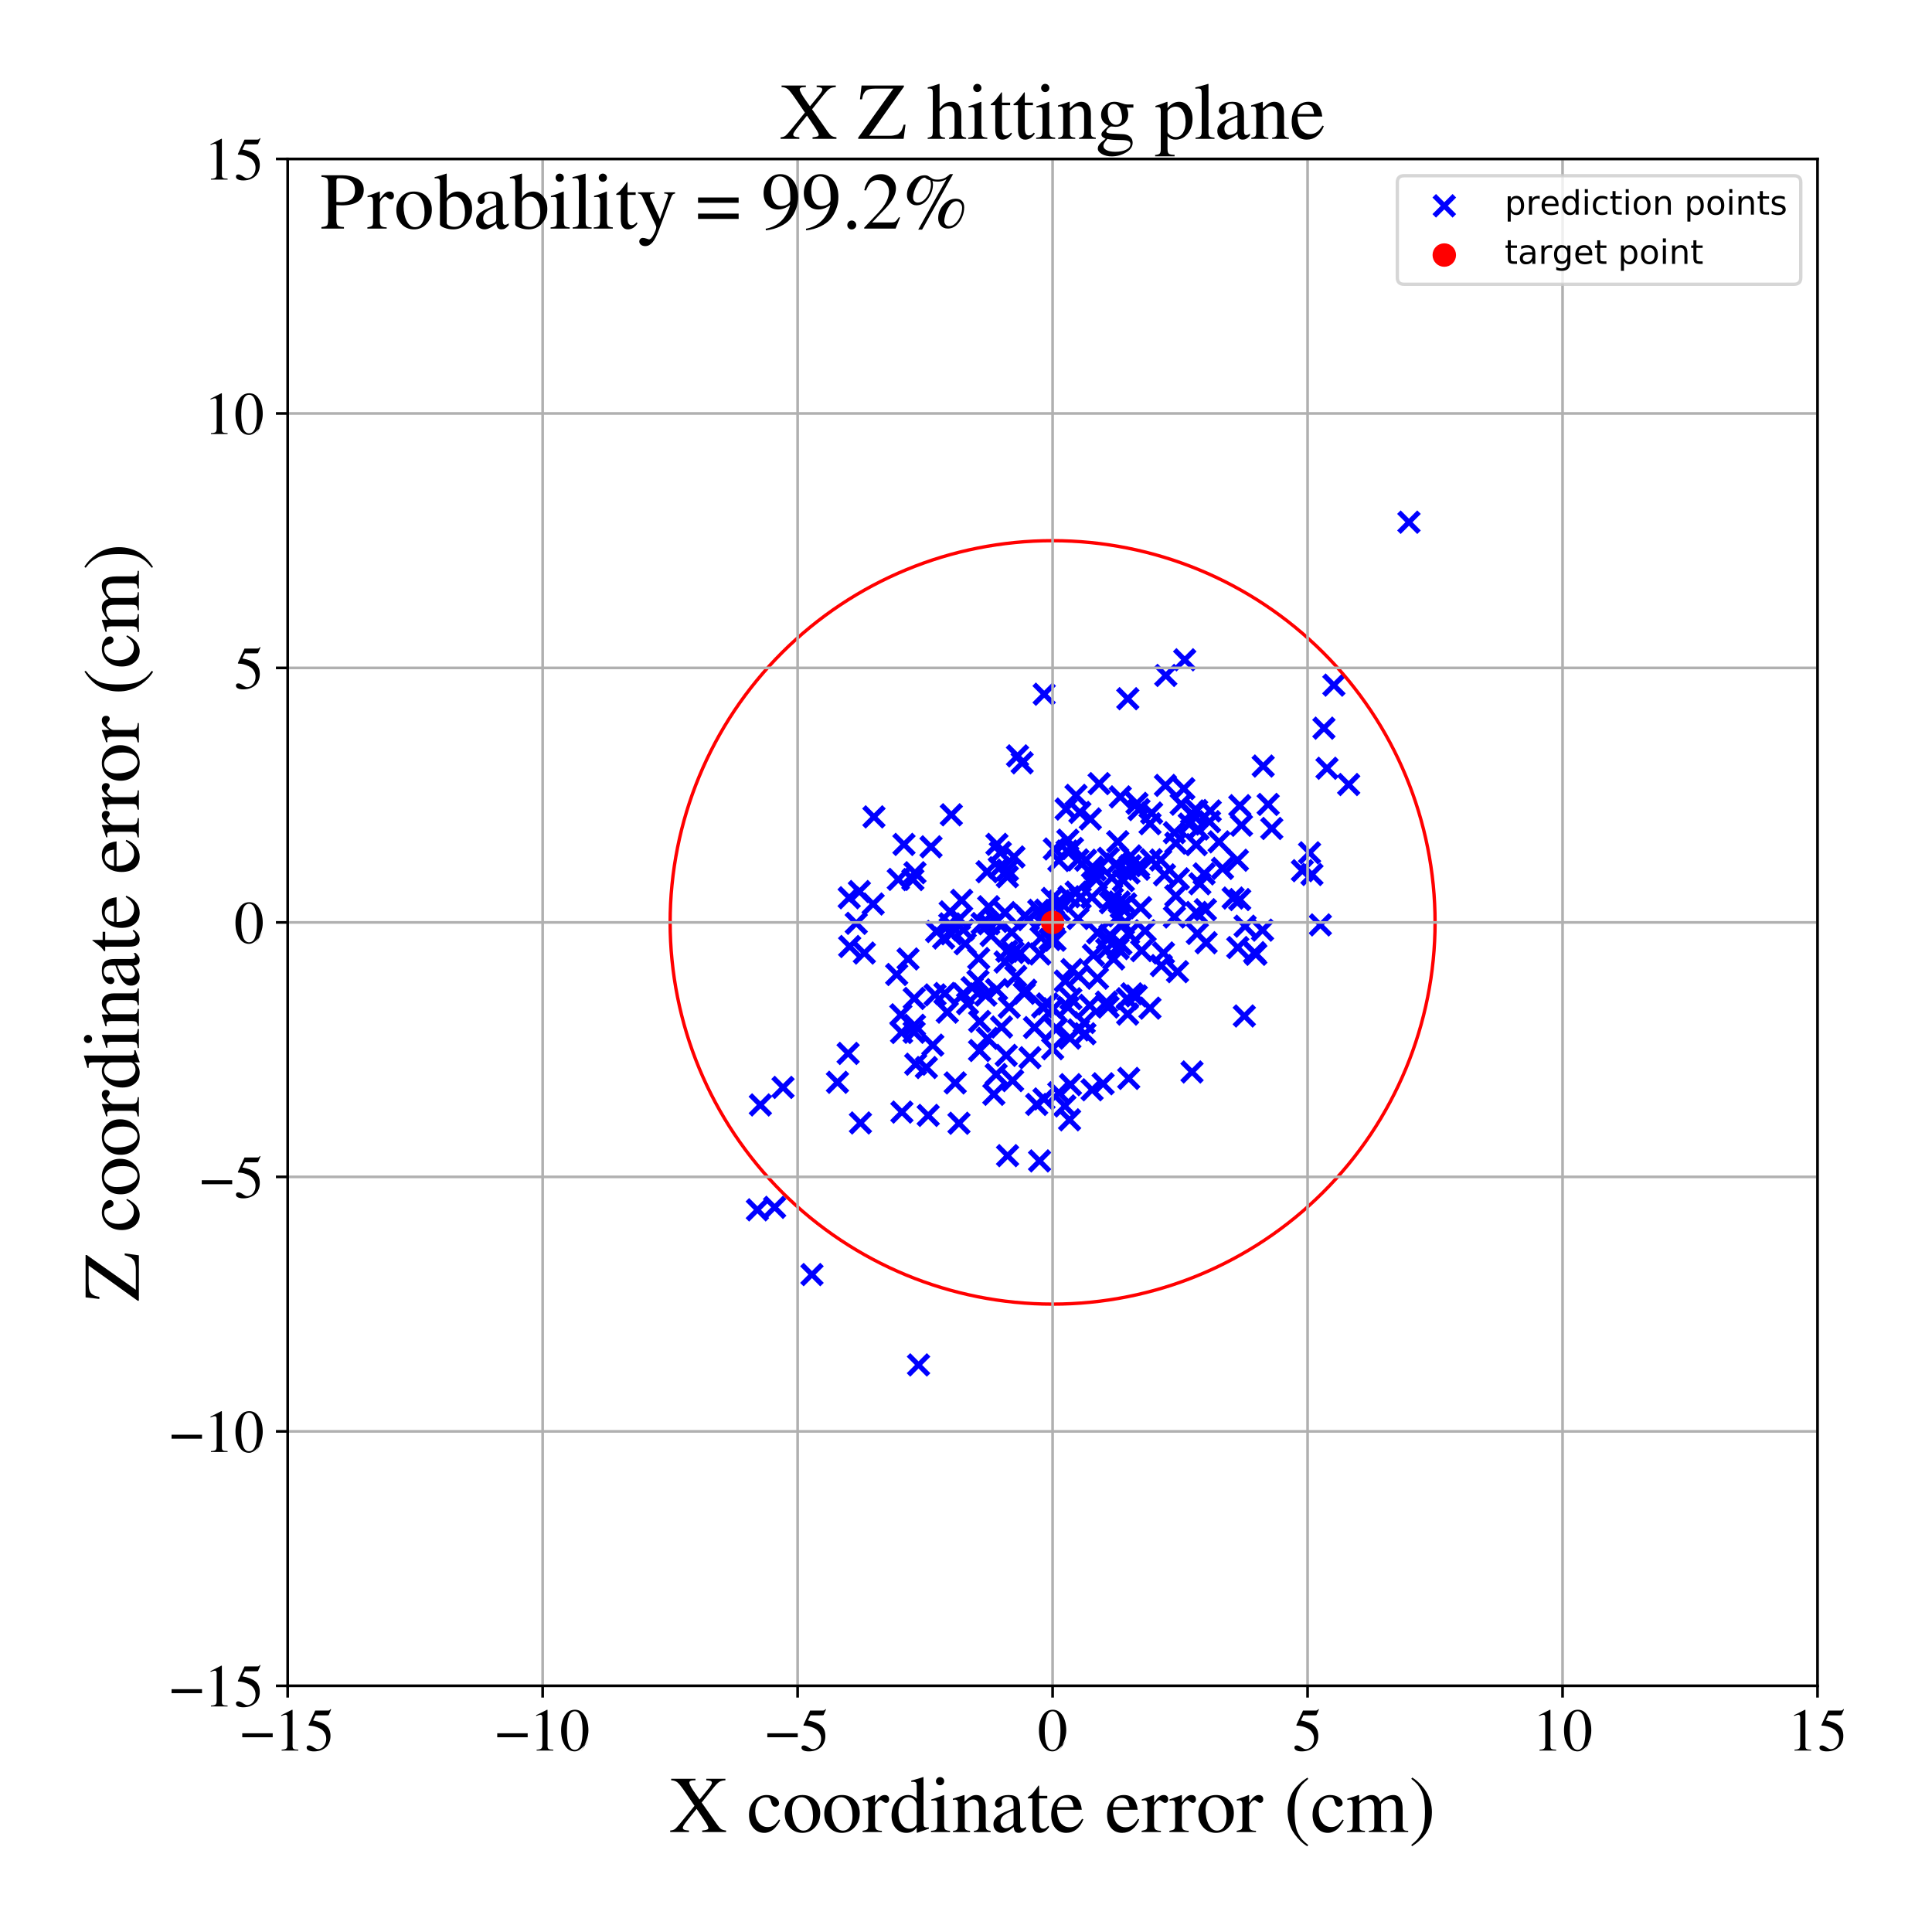 <?xml version="1.0" encoding="utf-8" standalone="no"?>
<!DOCTYPE svg PUBLIC "-//W3C//DTD SVG 1.1//EN"
  "http://www.w3.org/Graphics/SVG/1.1/DTD/svg11.dtd">
<!-- Created with matplotlib (https://matplotlib.org/) -->
<svg height="576pt" version="1.1" viewBox="0 0 576 576" width="576pt" xmlns="http://www.w3.org/2000/svg" xmlns:xlink="http://www.w3.org/1999/xlink">
 <defs>
  <style type="text/css">
*{stroke-linecap:butt;stroke-linejoin:round;}
  </style>
 </defs>
 <g id="figure_1">
  <g id="patch_1">
   <path d="M 0 576 
L 576 576 
L 576 0 
L 0 0 
z
" style="fill:#ffffff;"/>
  </g>
  <g id="axes_1">
   <g id="patch_2">
    <path d="M 85.766 502.609 
L 541.875 502.609 
L 541.875 47.391 
L 85.766 47.391 
z
" style="fill:#ffffff;"/>
   </g>
   <g id="PathCollection_1">
    <defs>
     <path d="M -3 3 
L 3 -3 
M -3 -3 
L 3 3 
" id="m3d0ec9d47e" style="stroke:#0000ff;stroke-width:1.5;"/>
    </defs>
    <g clip-path="url(#p0e7fe3c117)">
     <use style="fill:#0000ff;stroke:#0000ff;stroke-width:1.5;" x="252.856" xlink:href="#m3d0ec9d47e" y="314.063"/>
     <use style="fill:#0000ff;stroke:#0000ff;stroke-width:1.5;" x="230.949" xlink:href="#m3d0ec9d47e" y="359.956"/>
     <use style="fill:#0000ff;stroke:#0000ff;stroke-width:1.5;" x="347.562" xlink:href="#m3d0ec9d47e" y="201.375"/>
     <use style="fill:#0000ff;stroke:#0000ff;stroke-width:1.5;" x="336.196" xlink:href="#m3d0ec9d47e" y="302.34"/>
     <use style="fill:#0000ff;stroke:#0000ff;stroke-width:1.5;" x="304.131" xlink:href="#m3d0ec9d47e" y="284.161"/>
     <use style="fill:#0000ff;stroke:#0000ff;stroke-width:1.5;" x="402.092" xlink:href="#m3d0ec9d47e" y="233.894"/>
     <use style="fill:#0000ff;stroke:#0000ff;stroke-width:1.5;" x="318.97" xlink:href="#m3d0ec9d47e" y="309.504"/>
     <use style="fill:#0000ff;stroke:#0000ff;stroke-width:1.5;" x="297.211" xlink:href="#m3d0ec9d47e" y="251.728"/>
     <use style="fill:#0000ff;stroke:#0000ff;stroke-width:1.5;" x="276.186" xlink:href="#m3d0ec9d47e" y="318.268"/>
     <use style="fill:#0000ff;stroke:#0000ff;stroke-width:1.5;" x="233.446" xlink:href="#m3d0ec9d47e" y="324.203"/>
     <use style="fill:#0000ff;stroke:#0000ff;stroke-width:1.5;" x="296.3" xlink:href="#m3d0ec9d47e" y="326.253"/>
     <use style="fill:#0000ff;stroke:#0000ff;stroke-width:1.5;" x="255.286" xlink:href="#m3d0ec9d47e" y="275.272"/>
     <use style="fill:#0000ff;stroke:#0000ff;stroke-width:1.5;" x="351.064" xlink:href="#m3d0ec9d47e" y="289.69"/>
     <use style="fill:#0000ff;stroke:#0000ff;stroke-width:1.5;" x="257.695" xlink:href="#m3d0ec9d47e" y="284.137"/>
     <use style="fill:#0000ff;stroke:#0000ff;stroke-width:1.5;" x="342.846" xlink:href="#m3d0ec9d47e" y="300.568"/>
     <use style="fill:#0000ff;stroke:#0000ff;stroke-width:1.5;" x="337.082" xlink:href="#m3d0ec9d47e" y="255.182"/>
     <use style="fill:#0000ff;stroke:#0000ff;stroke-width:1.5;" x="302.835" xlink:href="#m3d0ec9d47e" y="291.099"/>
     <use style="fill:#0000ff;stroke:#0000ff;stroke-width:1.5;" x="300.898" xlink:href="#m3d0ec9d47e" y="300.285"/>
     <use style="fill:#0000ff;stroke:#0000ff;stroke-width:1.5;" x="357.716" xlink:href="#m3d0ec9d47e" y="263.491"/>
     <use style="fill:#0000ff;stroke:#0000ff;stroke-width:1.5;" x="305.791" xlink:href="#m3d0ec9d47e" y="295.231"/>
     <use style="fill:#0000ff;stroke:#0000ff;stroke-width:1.5;" x="253.321" xlink:href="#m3d0ec9d47e" y="282.188"/>
     <use style="fill:#0000ff;stroke:#0000ff;stroke-width:1.5;" x="302.302" xlink:href="#m3d0ec9d47e" y="255.484"/>
     <use style="fill:#0000ff;stroke:#0000ff;stroke-width:1.5;" x="334.92" xlink:href="#m3d0ec9d47e" y="262.54"/>
     <use style="fill:#0000ff;stroke:#0000ff;stroke-width:1.5;" x="314.347" xlink:href="#m3d0ec9d47e" y="253.11"/>
     <use style="fill:#0000ff;stroke:#0000ff;stroke-width:1.5;" x="273.001" xlink:href="#m3d0ec9d47e" y="317.28"/>
     <use style="fill:#0000ff;stroke:#0000ff;stroke-width:1.5;" x="323.458" xlink:href="#m3d0ec9d47e" y="308.199"/>
     <use style="fill:#0000ff;stroke:#0000ff;stroke-width:1.5;" x="297.106" xlink:href="#m3d0ec9d47e" y="295.04"/>
     <use style="fill:#0000ff;stroke:#0000ff;stroke-width:1.5;" x="370.124" xlink:href="#m3d0ec9d47e" y="246.046"/>
     <use style="fill:#0000ff;stroke:#0000ff;stroke-width:1.5;" x="312.277" xlink:href="#m3d0ec9d47e" y="299.304"/>
     <use style="fill:#0000ff;stroke:#0000ff;stroke-width:1.5;" x="299.989" xlink:href="#m3d0ec9d47e" y="314.645"/>
     <use style="fill:#0000ff;stroke:#0000ff;stroke-width:1.5;" x="256.53" xlink:href="#m3d0ec9d47e" y="334.795"/>
     <use style="fill:#0000ff;stroke:#0000ff;stroke-width:1.5;" x="318.363" xlink:href="#m3d0ec9d47e" y="250.483"/>
     <use style="fill:#0000ff;stroke:#0000ff;stroke-width:1.5;" x="318.126" xlink:href="#m3d0ec9d47e" y="253.728"/>
     <use style="fill:#0000ff;stroke:#0000ff;stroke-width:1.5;" x="333.244" xlink:href="#m3d0ec9d47e" y="250.948"/>
     <use style="fill:#0000ff;stroke:#0000ff;stroke-width:1.5;" x="357.159" xlink:href="#m3d0ec9d47e" y="247.186"/>
     <use style="fill:#0000ff;stroke:#0000ff;stroke-width:1.5;" x="300.394" xlink:href="#m3d0ec9d47e" y="344.542"/>
     <use style="fill:#0000ff;stroke:#0000ff;stroke-width:1.5;" x="335.596" xlink:href="#m3d0ec9d47e" y="269.469"/>
     <use style="fill:#0000ff;stroke:#0000ff;stroke-width:1.5;" x="342.873" xlink:href="#m3d0ec9d47e" y="245.584"/>
     <use style="fill:#0000ff;stroke:#0000ff;stroke-width:1.5;" x="310.834" xlink:href="#m3d0ec9d47e" y="300.189"/>
     <use style="fill:#0000ff;stroke:#0000ff;stroke-width:1.5;" x="315.782" xlink:href="#m3d0ec9d47e" y="271.476"/>
     <use style="fill:#0000ff;stroke:#0000ff;stroke-width:1.5;" x="332.777" xlink:href="#m3d0ec9d47e" y="257.591"/>
     <use style="fill:#0000ff;stroke:#0000ff;stroke-width:1.5;" x="267.816" xlink:href="#m3d0ec9d47e" y="262.179"/>
     <use style="fill:#0000ff;stroke:#0000ff;stroke-width:1.5;" x="282.422" xlink:href="#m3d0ec9d47e" y="301.759"/>
     <use style="fill:#0000ff;stroke:#0000ff;stroke-width:1.5;" x="300.335" xlink:href="#m3d0ec9d47e" y="259.411"/>
     <use style="fill:#0000ff;stroke:#0000ff;stroke-width:1.5;" x="289.832" xlink:href="#m3d0ec9d47e" y="294.455"/>
     <use style="fill:#0000ff;stroke:#0000ff;stroke-width:1.5;" x="318.73" xlink:href="#m3d0ec9d47e" y="267.354"/>
     <use style="fill:#0000ff;stroke:#0000ff;stroke-width:1.5;" x="226.695" xlink:href="#m3d0ec9d47e" y="329.423"/>
     <use style="fill:#0000ff;stroke:#0000ff;stroke-width:1.5;" x="309.074" xlink:href="#m3d0ec9d47e" y="329.27"/>
     <use style="fill:#0000ff;stroke:#0000ff;stroke-width:1.5;" x="333.992" xlink:href="#m3d0ec9d47e" y="237.578"/>
     <use style="fill:#0000ff;stroke:#0000ff;stroke-width:1.5;" x="314.064" xlink:href="#m3d0ec9d47e" y="274.461"/>
     <use style="fill:#0000ff;stroke:#0000ff;stroke-width:1.5;" x="295.473" xlink:href="#m3d0ec9d47e" y="278.901"/>
     <use style="fill:#0000ff;stroke:#0000ff;stroke-width:1.5;" x="323.675" xlink:href="#m3d0ec9d47e" y="256.46"/>
     <use style="fill:#0000ff;stroke:#0000ff;stroke-width:1.5;" x="333.352" xlink:href="#m3d0ec9d47e" y="282.819"/>
     <use style="fill:#0000ff;stroke:#0000ff;stroke-width:1.5;" x="395.627" xlink:href="#m3d0ec9d47e" y="229.049"/>
     <use style="fill:#0000ff;stroke:#0000ff;stroke-width:1.5;" x="273.851" xlink:href="#m3d0ec9d47e" y="406.932"/>
     <use style="fill:#0000ff;stroke:#0000ff;stroke-width:1.5;" x="298.23" xlink:href="#m3d0ec9d47e" y="254.147"/>
     <use style="fill:#0000ff;stroke:#0000ff;stroke-width:1.5;" x="301.628" xlink:href="#m3d0ec9d47e" y="277.968"/>
     <use style="fill:#0000ff;stroke:#0000ff;stroke-width:1.5;" x="336.456" xlink:href="#m3d0ec9d47e" y="278.309"/>
     <use style="fill:#0000ff;stroke:#0000ff;stroke-width:1.5;" x="294.766" xlink:href="#m3d0ec9d47e" y="275.409"/>
     <use style="fill:#0000ff;stroke:#0000ff;stroke-width:1.5;" x="333.567" xlink:href="#m3d0ec9d47e" y="273.052"/>
     <use style="fill:#0000ff;stroke:#0000ff;stroke-width:1.5;" x="371.2" xlink:href="#m3d0ec9d47e" y="276.131"/>
     <use style="fill:#0000ff;stroke:#0000ff;stroke-width:1.5;" x="319.731" xlink:href="#m3d0ec9d47e" y="252.956"/>
     <use style="fill:#0000ff;stroke:#0000ff;stroke-width:1.5;" x="285.904" xlink:href="#m3d0ec9d47e" y="334.883"/>
     <use style="fill:#0000ff;stroke:#0000ff;stroke-width:1.5;" x="334.181" xlink:href="#m3d0ec9d47e" y="281.451"/>
     <use style="fill:#0000ff;stroke:#0000ff;stroke-width:1.5;" x="374.401" xlink:href="#m3d0ec9d47e" y="284.508"/>
     <use style="fill:#0000ff;stroke:#0000ff;stroke-width:1.5;" x="278.778" xlink:href="#m3d0ec9d47e" y="296.616"/>
     <use style="fill:#0000ff;stroke:#0000ff;stroke-width:1.5;" x="319.264" xlink:href="#m3d0ec9d47e" y="297.762"/>
     <use style="fill:#0000ff;stroke:#0000ff;stroke-width:1.5;" x="325.596" xlink:href="#m3d0ec9d47e" y="324.905"/>
     <use style="fill:#0000ff;stroke:#0000ff;stroke-width:1.5;" x="325.709" xlink:href="#m3d0ec9d47e" y="258.476"/>
     <use style="fill:#0000ff;stroke:#0000ff;stroke-width:1.5;" x="325.978" xlink:href="#m3d0ec9d47e" y="284.765"/>
     <use style="fill:#0000ff;stroke:#0000ff;stroke-width:1.5;" x="341.409" xlink:href="#m3d0ec9d47e" y="277.484"/>
     <use style="fill:#0000ff;stroke:#0000ff;stroke-width:1.5;" x="324.915" xlink:href="#m3d0ec9d47e" y="299.724"/>
     <use style="fill:#0000ff;stroke:#0000ff;stroke-width:1.5;" x="307.053" xlink:href="#m3d0ec9d47e" y="315.34"/>
     <use style="fill:#0000ff;stroke:#0000ff;stroke-width:1.5;" x="297.198" xlink:href="#m3d0ec9d47e" y="274.725"/>
     <use style="fill:#0000ff;stroke:#0000ff;stroke-width:1.5;" x="355.383" xlink:href="#m3d0ec9d47e" y="319.59"/>
     <use style="fill:#0000ff;stroke:#0000ff;stroke-width:1.5;" x="287.77" xlink:href="#m3d0ec9d47e" y="281.372"/>
     <use style="fill:#0000ff;stroke:#0000ff;stroke-width:1.5;" x="319.149" xlink:href="#m3d0ec9d47e" y="323.374"/>
     <use style="fill:#0000ff;stroke:#0000ff;stroke-width:1.5;" x="360.813" xlink:href="#m3d0ec9d47e" y="241.77"/>
     <use style="fill:#0000ff;stroke:#0000ff;stroke-width:1.5;" x="303.361" xlink:href="#m3d0ec9d47e" y="225.355"/>
     <use style="fill:#0000ff;stroke:#0000ff;stroke-width:1.5;" x="308.406" xlink:href="#m3d0ec9d47e" y="306.344"/>
     <use style="fill:#0000ff;stroke:#0000ff;stroke-width:1.5;" x="376.409" xlink:href="#m3d0ec9d47e" y="277.311"/>
     <use style="fill:#0000ff;stroke:#0000ff;stroke-width:1.5;" x="321.558" xlink:href="#m3d0ec9d47e" y="290.91"/>
     <use style="fill:#0000ff;stroke:#0000ff;stroke-width:1.5;" x="331.466" xlink:href="#m3d0ec9d47e" y="261.688"/>
     <use style="fill:#0000ff;stroke:#0000ff;stroke-width:1.5;" x="267.337" xlink:href="#m3d0ec9d47e" y="290.526"/>
     <use style="fill:#0000ff;stroke:#0000ff;stroke-width:1.5;" x="283.593" xlink:href="#m3d0ec9d47e" y="278.399"/>
     <use style="fill:#0000ff;stroke:#0000ff;stroke-width:1.5;" x="326.525" xlink:href="#m3d0ec9d47e" y="259.365"/>
     <use style="fill:#0000ff;stroke:#0000ff;stroke-width:1.5;" x="338.969" xlink:href="#m3d0ec9d47e" y="239.511"/>
     <use style="fill:#0000ff;stroke:#0000ff;stroke-width:1.5;" x="284.786" xlink:href="#m3d0ec9d47e" y="322.853"/>
     <use style="fill:#0000ff;stroke:#0000ff;stroke-width:1.5;" x="329.942" xlink:href="#m3d0ec9d47e" y="283.043"/>
     <use style="fill:#0000ff;stroke:#0000ff;stroke-width:1.5;" x="311.31" xlink:href="#m3d0ec9d47e" y="206.973"/>
     <use style="fill:#0000ff;stroke:#0000ff;stroke-width:1.5;" x="305.39" xlink:href="#m3d0ec9d47e" y="296.134"/>
     <use style="fill:#0000ff;stroke:#0000ff;stroke-width:1.5;" x="327.699" xlink:href="#m3d0ec9d47e" y="233.626"/>
     <use style="fill:#0000ff;stroke:#0000ff;stroke-width:1.5;" x="331.058" xlink:href="#m3d0ec9d47e" y="269.121"/>
     <use style="fill:#0000ff;stroke:#0000ff;stroke-width:1.5;" x="331.648" xlink:href="#m3d0ec9d47e" y="267.899"/>
     <use style="fill:#0000ff;stroke:#0000ff;stroke-width:1.5;" x="350.144" xlink:href="#m3d0ec9d47e" y="273.394"/>
     <use style="fill:#0000ff;stroke:#0000ff;stroke-width:1.5;" x="249.676" xlink:href="#m3d0ec9d47e" y="322.674"/>
     <use style="fill:#0000ff;stroke:#0000ff;stroke-width:1.5;" x="253.178" xlink:href="#m3d0ec9d47e" y="267.655"/>
     <use style="fill:#0000ff;stroke:#0000ff;stroke-width:1.5;" x="291.577" xlink:href="#m3d0ec9d47e" y="292.481"/>
     <use style="fill:#0000ff;stroke:#0000ff;stroke-width:1.5;" x="319.581" xlink:href="#m3d0ec9d47e" y="289.062"/>
     <use style="fill:#0000ff;stroke:#0000ff;stroke-width:1.5;" x="355.231" xlink:href="#m3d0ec9d47e" y="242.502"/>
     <use style="fill:#0000ff;stroke:#0000ff;stroke-width:1.5;" x="369.631" xlink:href="#m3d0ec9d47e" y="240.196"/>
     <use style="fill:#0000ff;stroke:#0000ff;stroke-width:1.5;" x="276.726" xlink:href="#m3d0ec9d47e" y="332.539"/>
     <use style="fill:#0000ff;stroke:#0000ff;stroke-width:1.5;" x="317.469" xlink:href="#m3d0ec9d47e" y="329.716"/>
     <use style="fill:#0000ff;stroke:#0000ff;stroke-width:1.5;" x="336.062" xlink:href="#m3d0ec9d47e" y="297.753"/>
     <use style="fill:#0000ff;stroke:#0000ff;stroke-width:1.5;" x="315.806" xlink:href="#m3d0ec9d47e" y="268.64"/>
     <use style="fill:#0000ff;stroke:#0000ff;stroke-width:1.5;" x="326.842" xlink:href="#m3d0ec9d47e" y="262.106"/>
     <use style="fill:#0000ff;stroke:#0000ff;stroke-width:1.5;" x="343.347" xlink:href="#m3d0ec9d47e" y="242.393"/>
     <use style="fill:#0000ff;stroke:#0000ff;stroke-width:1.5;" x="351.306" xlink:href="#m3d0ec9d47e" y="262"/>
     <use style="fill:#0000ff;stroke:#0000ff;stroke-width:1.5;" x="358.989" xlink:href="#m3d0ec9d47e" y="260.533"/>
     <use style="fill:#0000ff;stroke:#0000ff;stroke-width:1.5;" x="343.233" xlink:href="#m3d0ec9d47e" y="256.314"/>
     <use style="fill:#0000ff;stroke:#0000ff;stroke-width:1.5;" x="327.26" xlink:href="#m3d0ec9d47e" y="278.131"/>
     <use style="fill:#0000ff;stroke:#0000ff;stroke-width:1.5;" x="356.966" xlink:href="#m3d0ec9d47e" y="278.298"/>
     <use style="fill:#0000ff;stroke:#0000ff;stroke-width:1.5;" x="397.679" xlink:href="#m3d0ec9d47e" y="204.264"/>
     <use style="fill:#0000ff;stroke:#0000ff;stroke-width:1.5;" x="299.644" xlink:href="#m3d0ec9d47e" y="286.804"/>
     <use style="fill:#0000ff;stroke:#0000ff;stroke-width:1.5;" x="330.139" xlink:href="#m3d0ec9d47e" y="280.023"/>
     <use style="fill:#0000ff;stroke:#0000ff;stroke-width:1.5;" x="326.036" xlink:href="#m3d0ec9d47e" y="261.167"/>
     <use style="fill:#0000ff;stroke:#0000ff;stroke-width:1.5;" x="311.148" xlink:href="#m3d0ec9d47e" y="273.895"/>
     <use style="fill:#0000ff;stroke:#0000ff;stroke-width:1.5;" x="298.586" xlink:href="#m3d0ec9d47e" y="306.194"/>
     <use style="fill:#0000ff;stroke:#0000ff;stroke-width:1.5;" x="294.288" xlink:href="#m3d0ec9d47e" y="259.893"/>
     <use style="fill:#0000ff;stroke:#0000ff;stroke-width:1.5;" x="350.555" xlink:href="#m3d0ec9d47e" y="251.367"/>
     <use style="fill:#0000ff;stroke:#0000ff;stroke-width:1.5;" x="325.522" xlink:href="#m3d0ec9d47e" y="267.542"/>
     <use style="fill:#0000ff;stroke:#0000ff;stroke-width:1.5;" x="363.458" xlink:href="#m3d0ec9d47e" y="250.987"/>
     <use style="fill:#0000ff;stroke:#0000ff;stroke-width:1.5;" x="297.929" xlink:href="#m3d0ec9d47e" y="258.703"/>
     <use style="fill:#0000ff;stroke:#0000ff;stroke-width:1.5;" x="379.165" xlink:href="#m3d0ec9d47e" y="246.999"/>
     <use style="fill:#0000ff;stroke:#0000ff;stroke-width:1.5;" x="314.001" xlink:href="#m3d0ec9d47e" y="300.734"/>
     <use style="fill:#0000ff;stroke:#0000ff;stroke-width:1.5;" x="352.949" xlink:href="#m3d0ec9d47e" y="235.132"/>
     <use style="fill:#0000ff;stroke:#0000ff;stroke-width:1.5;" x="367.639" xlink:href="#m3d0ec9d47e" y="267.74"/>
     <use style="fill:#0000ff;stroke:#0000ff;stroke-width:1.5;" x="314.806" xlink:href="#m3d0ec9d47e" y="306.868"/>
     <use style="fill:#0000ff;stroke:#0000ff;stroke-width:1.5;" x="336.93" xlink:href="#m3d0ec9d47e" y="258.109"/>
     <use style="fill:#0000ff;stroke:#0000ff;stroke-width:1.5;" x="310.037" xlink:href="#m3d0ec9d47e" y="284.425"/>
     <use style="fill:#0000ff;stroke:#0000ff;stroke-width:1.5;" x="313.741" xlink:href="#m3d0ec9d47e" y="267.869"/>
     <use style="fill:#0000ff;stroke:#0000ff;stroke-width:1.5;" x="340.068" xlink:href="#m3d0ec9d47e" y="270.613"/>
     <use style="fill:#0000ff;stroke:#0000ff;stroke-width:1.5;" x="390.429" xlink:href="#m3d0ec9d47e" y="254.251"/>
     <use style="fill:#0000ff;stroke:#0000ff;stroke-width:1.5;" x="334.938" xlink:href="#m3d0ec9d47e" y="275.436"/>
     <use style="fill:#0000ff;stroke:#0000ff;stroke-width:1.5;" x="315.68" xlink:href="#m3d0ec9d47e" y="256.554"/>
     <use style="fill:#0000ff;stroke:#0000ff;stroke-width:1.5;" x="323.243" xlink:href="#m3d0ec9d47e" y="304.852"/>
     <use style="fill:#0000ff;stroke:#0000ff;stroke-width:1.5;" x="302.049" xlink:href="#m3d0ec9d47e" y="283.971"/>
     <use style="fill:#0000ff;stroke:#0000ff;stroke-width:1.5;" x="269.503" xlink:href="#m3d0ec9d47e" y="251.75"/>
     <use style="fill:#0000ff;stroke:#0000ff;stroke-width:1.5;" x="291.789" xlink:href="#m3d0ec9d47e" y="285.752"/>
     <use style="fill:#0000ff;stroke:#0000ff;stroke-width:1.5;" x="305.613" xlink:href="#m3d0ec9d47e" y="272.99"/>
     <use style="fill:#0000ff;stroke:#0000ff;stroke-width:1.5;" x="364.485" xlink:href="#m3d0ec9d47e" y="258.901"/>
     <use style="fill:#0000ff;stroke:#0000ff;stroke-width:1.5;" x="328.874" xlink:href="#m3d0ec9d47e" y="323.111"/>
     <use style="fill:#0000ff;stroke:#0000ff;stroke-width:1.5;" x="346.036" xlink:href="#m3d0ec9d47e" y="256.399"/>
     <use style="fill:#0000ff;stroke:#0000ff;stroke-width:1.5;" x="272.565" xlink:href="#m3d0ec9d47e" y="297.672"/>
     <use style="fill:#0000ff;stroke:#0000ff;stroke-width:1.5;" x="270.719" xlink:href="#m3d0ec9d47e" y="285.897"/>
     <use style="fill:#0000ff;stroke:#0000ff;stroke-width:1.5;" x="272.784" xlink:href="#m3d0ec9d47e" y="260.198"/>
     <use style="fill:#0000ff;stroke:#0000ff;stroke-width:1.5;" x="320.794" xlink:href="#m3d0ec9d47e" y="237.128"/>
     <use style="fill:#0000ff;stroke:#0000ff;stroke-width:1.5;" x="268.794" xlink:href="#m3d0ec9d47e" y="307.833"/>
     <use style="fill:#0000ff;stroke:#0000ff;stroke-width:1.5;" x="325.068" xlink:href="#m3d0ec9d47e" y="244.155"/>
     <use style="fill:#0000ff;stroke:#0000ff;stroke-width:1.5;" x="317.842" xlink:href="#m3d0ec9d47e" y="241.215"/>
     <use style="fill:#0000ff;stroke:#0000ff;stroke-width:1.5;" x="287.194" xlink:href="#m3d0ec9d47e" y="277.227"/>
     <use style="fill:#0000ff;stroke:#0000ff;stroke-width:1.5;" x="356.662" xlink:href="#m3d0ec9d47e" y="272.027"/>
     <use style="fill:#0000ff;stroke:#0000ff;stroke-width:1.5;" x="309.933" xlink:href="#m3d0ec9d47e" y="346.107"/>
     <use style="fill:#0000ff;stroke:#0000ff;stroke-width:1.5;" x="354.564" xlink:href="#m3d0ec9d47e" y="245.681"/>
     <use style="fill:#0000ff;stroke:#0000ff;stroke-width:1.5;" x="339.441" xlink:href="#m3d0ec9d47e" y="258.258"/>
     <use style="fill:#0000ff;stroke:#0000ff;stroke-width:1.5;" x="287.196" xlink:href="#m3d0ec9d47e" y="296.322"/>
     <use style="fill:#0000ff;stroke:#0000ff;stroke-width:1.5;" x="322.039" xlink:href="#m3d0ec9d47e" y="267.67"/>
     <use style="fill:#0000ff;stroke:#0000ff;stroke-width:1.5;" x="321.953" xlink:href="#m3d0ec9d47e" y="242.215"/>
     <use style="fill:#0000ff;stroke:#0000ff;stroke-width:1.5;" x="294.754" xlink:href="#m3d0ec9d47e" y="270.331"/>
     <use style="fill:#0000ff;stroke:#0000ff;stroke-width:1.5;" x="311.753" xlink:href="#m3d0ec9d47e" y="271.353"/>
     <use style="fill:#0000ff;stroke:#0000ff;stroke-width:1.5;" x="292.034" xlink:href="#m3d0ec9d47e" y="313.196"/>
     <use style="fill:#0000ff;stroke:#0000ff;stroke-width:1.5;" x="338.77" xlink:href="#m3d0ec9d47e" y="296.909"/>
     <use style="fill:#0000ff;stroke:#0000ff;stroke-width:1.5;" x="420.062" xlink:href="#m3d0ec9d47e" y="155.687"/>
     <use style="fill:#0000ff;stroke:#0000ff;stroke-width:1.5;" x="369.034" xlink:href="#m3d0ec9d47e" y="282.498"/>
     <use style="fill:#0000ff;stroke:#0000ff;stroke-width:1.5;" x="286.055" xlink:href="#m3d0ec9d47e" y="274.001"/>
     <use style="fill:#0000ff;stroke:#0000ff;stroke-width:1.5;" x="256.213" xlink:href="#m3d0ec9d47e" y="265.803"/>
     <use style="fill:#0000ff;stroke:#0000ff;stroke-width:1.5;" x="279.231" xlink:href="#m3d0ec9d47e" y="277.708"/>
     <use style="fill:#0000ff;stroke:#0000ff;stroke-width:1.5;" x="378.088" xlink:href="#m3d0ec9d47e" y="239.827"/>
     <use style="fill:#0000ff;stroke:#0000ff;stroke-width:1.5;" x="306.592" xlink:href="#m3d0ec9d47e" y="274.179"/>
     <use style="fill:#0000ff;stroke:#0000ff;stroke-width:1.5;" x="320.864" xlink:href="#m3d0ec9d47e" y="265.989"/>
     <use style="fill:#0000ff;stroke:#0000ff;stroke-width:1.5;" x="293.892" xlink:href="#m3d0ec9d47e" y="296.685"/>
     <use style="fill:#0000ff;stroke:#0000ff;stroke-width:1.5;" x="268.891" xlink:href="#m3d0ec9d47e" y="331.557"/>
     <use style="fill:#0000ff;stroke:#0000ff;stroke-width:1.5;" x="283.626" xlink:href="#m3d0ec9d47e" y="242.921"/>
     <use style="fill:#0000ff;stroke:#0000ff;stroke-width:1.5;" x="374.042" xlink:href="#m3d0ec9d47e" y="284.014"/>
     <use style="fill:#0000ff;stroke:#0000ff;stroke-width:1.5;" x="315.666" xlink:href="#m3d0ec9d47e" y="325.779"/>
     <use style="fill:#0000ff;stroke:#0000ff;stroke-width:1.5;" x="260.319" xlink:href="#m3d0ec9d47e" y="269.519"/>
     <use style="fill:#0000ff;stroke:#0000ff;stroke-width:1.5;" x="333.691" xlink:href="#m3d0ec9d47e" y="268.905"/>
     <use style="fill:#0000ff;stroke:#0000ff;stroke-width:1.5;" x="369.605" xlink:href="#m3d0ec9d47e" y="268.196"/>
     <use style="fill:#0000ff;stroke:#0000ff;stroke-width:1.5;" x="281.708" xlink:href="#m3d0ec9d47e" y="296.183"/>
     <use style="fill:#0000ff;stroke:#0000ff;stroke-width:1.5;" x="359.592" xlink:href="#m3d0ec9d47e" y="281.065"/>
     <use style="fill:#0000ff;stroke:#0000ff;stroke-width:1.5;" x="277.574" xlink:href="#m3d0ec9d47e" y="252.467"/>
     <use style="fill:#0000ff;stroke:#0000ff;stroke-width:1.5;" x="337.466" xlink:href="#m3d0ec9d47e" y="296.293"/>
     <use style="fill:#0000ff;stroke:#0000ff;stroke-width:1.5;" x="268.583" xlink:href="#m3d0ec9d47e" y="302.55"/>
     <use style="fill:#0000ff;stroke:#0000ff;stroke-width:1.5;" x="356.756" xlink:href="#m3d0ec9d47e" y="241.65"/>
     <use style="fill:#0000ff;stroke:#0000ff;stroke-width:1.5;" x="327.191" xlink:href="#m3d0ec9d47e" y="291.648"/>
     <use style="fill:#0000ff;stroke:#0000ff;stroke-width:1.5;" x="334.285" xlink:href="#m3d0ec9d47e" y="270.486"/>
     <use style="fill:#0000ff;stroke:#0000ff;stroke-width:1.5;" x="330.451" xlink:href="#m3d0ec9d47e" y="255.896"/>
     <use style="fill:#0000ff;stroke:#0000ff;stroke-width:1.5;" x="393.648" xlink:href="#m3d0ec9d47e" y="275.749"/>
     <use style="fill:#0000ff;stroke:#0000ff;stroke-width:1.5;" x="360.597" xlink:href="#m3d0ec9d47e" y="244.968"/>
     <use style="fill:#0000ff;stroke:#0000ff;stroke-width:1.5;" x="394.71" xlink:href="#m3d0ec9d47e" y="217.094"/>
     <use style="fill:#0000ff;stroke:#0000ff;stroke-width:1.5;" x="299.606" xlink:href="#m3d0ec9d47e" y="272.073"/>
     <use style="fill:#0000ff;stroke:#0000ff;stroke-width:1.5;" x="242.072" xlink:href="#m3d0ec9d47e" y="379.997"/>
     <use style="fill:#0000ff;stroke:#0000ff;stroke-width:1.5;" x="286.706" xlink:href="#m3d0ec9d47e" y="268.42"/>
     <use style="fill:#0000ff;stroke:#0000ff;stroke-width:1.5;" x="311.241" xlink:href="#m3d0ec9d47e" y="327.63"/>
     <use style="fill:#0000ff;stroke:#0000ff;stroke-width:1.5;" x="292.069" xlink:href="#m3d0ec9d47e" y="304.526"/>
     <use style="fill:#0000ff;stroke:#0000ff;stroke-width:1.5;" x="339.57" xlink:href="#m3d0ec9d47e" y="241.365"/>
     <use style="fill:#0000ff;stroke:#0000ff;stroke-width:1.5;" x="353.211" xlink:href="#m3d0ec9d47e" y="196.711"/>
     <use style="fill:#0000ff;stroke:#0000ff;stroke-width:1.5;" x="294.369" xlink:href="#m3d0ec9d47e" y="309.567"/>
     <use style="fill:#0000ff;stroke:#0000ff;stroke-width:1.5;" x="313.028" xlink:href="#m3d0ec9d47e" y="280.098"/>
     <use style="fill:#0000ff;stroke:#0000ff;stroke-width:1.5;" x="346.232" xlink:href="#m3d0ec9d47e" y="287.879"/>
     <use style="fill:#0000ff;stroke:#0000ff;stroke-width:1.5;" x="368.922" xlink:href="#m3d0ec9d47e" y="256.47"/>
     <use style="fill:#0000ff;stroke:#0000ff;stroke-width:1.5;" x="317.575" xlink:href="#m3d0ec9d47e" y="292.491"/>
     <use style="fill:#0000ff;stroke:#0000ff;stroke-width:1.5;" x="352.143" xlink:href="#m3d0ec9d47e" y="239.764"/>
     <use style="fill:#0000ff;stroke:#0000ff;stroke-width:1.5;" x="304.738" xlink:href="#m3d0ec9d47e" y="227.42"/>
     <use style="fill:#0000ff;stroke:#0000ff;stroke-width:1.5;" x="329.874" xlink:href="#m3d0ec9d47e" y="298.774"/>
     <use style="fill:#0000ff;stroke:#0000ff;stroke-width:1.5;" x="347.17" xlink:href="#m3d0ec9d47e" y="260.814"/>
     <use style="fill:#0000ff;stroke:#0000ff;stroke-width:1.5;" x="260.557" xlink:href="#m3d0ec9d47e" y="243.54"/>
     <use style="fill:#0000ff;stroke:#0000ff;stroke-width:1.5;" x="318.404" xlink:href="#m3d0ec9d47e" y="300.301"/>
     <use style="fill:#0000ff;stroke:#0000ff;stroke-width:1.5;" x="283.15" xlink:href="#m3d0ec9d47e" y="275.445"/>
     <use style="fill:#0000ff;stroke:#0000ff;stroke-width:1.5;" x="272.631" xlink:href="#m3d0ec9d47e" y="305.669"/>
     <use style="fill:#0000ff;stroke:#0000ff;stroke-width:1.5;" x="356.642" xlink:href="#m3d0ec9d47e" y="251.817"/>
     <use style="fill:#0000ff;stroke:#0000ff;stroke-width:1.5;" x="336.592" xlink:href="#m3d0ec9d47e" y="260.245"/>
     <use style="fill:#0000ff;stroke:#0000ff;stroke-width:1.5;" x="350.549" xlink:href="#m3d0ec9d47e" y="267.097"/>
     <use style="fill:#0000ff;stroke:#0000ff;stroke-width:1.5;" x="376.601" xlink:href="#m3d0ec9d47e" y="228.392"/>
     <use style="fill:#0000ff;stroke:#0000ff;stroke-width:1.5;" x="272.534" xlink:href="#m3d0ec9d47e" y="307.756"/>
     <use style="fill:#0000ff;stroke:#0000ff;stroke-width:1.5;" x="370.979" xlink:href="#m3d0ec9d47e" y="302.9"/>
     <use style="fill:#0000ff;stroke:#0000ff;stroke-width:1.5;" x="300.202" xlink:href="#m3d0ec9d47e" y="283.6"/>
     <use style="fill:#0000ff;stroke:#0000ff;stroke-width:1.5;" x="296.995" xlink:href="#m3d0ec9d47e" y="320.327"/>
     <use style="fill:#0000ff;stroke:#0000ff;stroke-width:1.5;" x="336.242" xlink:href="#m3d0ec9d47e" y="208.311"/>
     <use style="fill:#0000ff;stroke:#0000ff;stroke-width:1.5;" x="330.91" xlink:href="#m3d0ec9d47e" y="278.825"/>
     <use style="fill:#0000ff;stroke:#0000ff;stroke-width:1.5;" x="278.103" xlink:href="#m3d0ec9d47e" y="311.594"/>
     <use style="fill:#0000ff;stroke:#0000ff;stroke-width:1.5;" x="314.87" xlink:href="#m3d0ec9d47e" y="306.54"/>
     <use style="fill:#0000ff;stroke:#0000ff;stroke-width:1.5;" x="321.423" xlink:href="#m3d0ec9d47e" y="273.848"/>
     <use style="fill:#0000ff;stroke:#0000ff;stroke-width:1.5;" x="388.29" xlink:href="#m3d0ec9d47e" y="259.585"/>
     <use style="fill:#0000ff;stroke:#0000ff;stroke-width:1.5;" x="350.12" xlink:href="#m3d0ec9d47e" y="248.256"/>
     <use style="fill:#0000ff;stroke:#0000ff;stroke-width:1.5;" x="281.335" xlink:href="#m3d0ec9d47e" y="279.652"/>
     <use style="fill:#0000ff;stroke:#0000ff;stroke-width:1.5;" x="330.356" xlink:href="#m3d0ec9d47e" y="300.236"/>
     <use style="fill:#0000ff;stroke:#0000ff;stroke-width:1.5;" x="359.368" xlink:href="#m3d0ec9d47e" y="271.22"/>
     <use style="fill:#0000ff;stroke:#0000ff;stroke-width:1.5;" x="313.843" xlink:href="#m3d0ec9d47e" y="312.659"/>
     <use style="fill:#0000ff;stroke:#0000ff;stroke-width:1.5;" x="321.54" xlink:href="#m3d0ec9d47e" y="307.05"/>
     <use style="fill:#0000ff;stroke:#0000ff;stroke-width:1.5;" x="314.529" xlink:href="#m3d0ec9d47e" y="280.318"/>
     <use style="fill:#0000ff;stroke:#0000ff;stroke-width:1.5;" x="300.336" xlink:href="#m3d0ec9d47e" y="261.39"/>
     <use style="fill:#0000ff;stroke:#0000ff;stroke-width:1.5;" x="288.456" xlink:href="#m3d0ec9d47e" y="299.217"/>
     <use style="fill:#0000ff;stroke:#0000ff;stroke-width:1.5;" x="309.692" xlink:href="#m3d0ec9d47e" y="271.388"/>
     <use style="fill:#0000ff;stroke:#0000ff;stroke-width:1.5;" x="347.456" xlink:href="#m3d0ec9d47e" y="234.155"/>
     <use style="fill:#0000ff;stroke:#0000ff;stroke-width:1.5;" x="346.869" xlink:href="#m3d0ec9d47e" y="284.118"/>
     <use style="fill:#0000ff;stroke:#0000ff;stroke-width:1.5;" x="391.139" xlink:href="#m3d0ec9d47e" y="260.715"/>
     <use style="fill:#0000ff;stroke:#0000ff;stroke-width:1.5;" x="225.81" xlink:href="#m3d0ec9d47e" y="360.692"/>
     <use style="fill:#0000ff;stroke:#0000ff;stroke-width:1.5;" x="272.16" xlink:href="#m3d0ec9d47e" y="262.234"/>
     <use style="fill:#0000ff;stroke:#0000ff;stroke-width:1.5;" x="336.512" xlink:href="#m3d0ec9d47e" y="321.514"/>
     <use style="fill:#0000ff;stroke:#0000ff;stroke-width:1.5;" x="321.358" xlink:href="#m3d0ec9d47e" y="256.364"/>
     <use style="fill:#0000ff;stroke:#0000ff;stroke-width:1.5;" x="332.026" xlink:href="#m3d0ec9d47e" y="285.891"/>
     <use style="fill:#0000ff;stroke:#0000ff;stroke-width:1.5;" x="339.485" xlink:href="#m3d0ec9d47e" y="259.162"/>
     <use style="fill:#0000ff;stroke:#0000ff;stroke-width:1.5;" x="292.811" xlink:href="#m3d0ec9d47e" y="275.347"/>
     <use style="fill:#0000ff;stroke:#0000ff;stroke-width:1.5;" x="318.882" xlink:href="#m3d0ec9d47e" y="333.857"/>
     <use style="fill:#0000ff;stroke:#0000ff;stroke-width:1.5;" x="301.899" xlink:href="#m3d0ec9d47e" y="322.165"/>
     <use style="fill:#0000ff;stroke:#0000ff;stroke-width:1.5;" x="310.367" xlink:href="#m3d0ec9d47e" y="279.528"/>
     <use style="fill:#0000ff;stroke:#0000ff;stroke-width:1.5;" x="283.281" xlink:href="#m3d0ec9d47e" y="271.853"/>
     <use style="fill:#0000ff;stroke:#0000ff;stroke-width:1.5;" x="340.366" xlink:href="#m3d0ec9d47e" y="283.426"/>
    </g>
   </g>
   <g id="PathCollection_2">
    <defs>
     <path d="M 0 3 
C 0.796 3 1.559 2.684 2.121 2.121 
C 2.684 1.559 3 0.796 3 0 
C 3 -0.796 2.684 -1.559 2.121 -2.121 
C 1.559 -2.684 0.796 -3 0 -3 
C -0.796 -3 -1.559 -2.684 -2.121 -2.121 
C -2.684 -1.559 -3 -0.796 -3 0 
C -3 0.796 -2.684 1.559 -2.121 2.121 
C -1.559 2.684 -0.796 3 0 3 
z
" id="m5834f4dfe1" style="stroke:#ff0000;"/>
    </defs>
    <g clip-path="url(#p0e7fe3c117)">
     <use style="fill:#ff0000;stroke:#ff0000;" x="313.82" xlink:href="#m5834f4dfe1" y="275"/>
    </g>
   </g>
   <g id="patch_3">
    <path clip-path="url(#p0e7fe3c117)" d="M 313.82 388.805 
C 344.061 388.805 373.067 376.814 394.45 355.472 
C 415.833 334.131 427.848 305.181 427.848 275 
C 427.848 244.819 415.833 215.869 394.45 194.528 
C 373.067 173.186 344.061 161.195 313.82 161.195 
C 283.58 161.195 254.574 173.186 233.191 194.528 
C 211.808 215.869 199.793 244.819 199.793 275 
C 199.793 305.181 211.808 334.131 233.191 355.472 
C 254.574 376.814 283.58 388.805 313.82 388.805 
z
" style="fill:none;stroke:#ff0000;stroke-linejoin:miter;"/>
   </g>
   <g id="matplotlib.axis_1">
    <g id="xtick_1">
     <g id="line2d_1">
      <path clip-path="url(#p0e7fe3c117)" d="M 85.766 502.609 
L 85.766 47.391 
" style="fill:none;stroke:#b0b0b0;stroke-linecap:square;stroke-width:0.8;"/>
     </g>
     <g id="line2d_2">
      <defs>
       <path d="M 0 0 
L 0 3.5 
" id="mf4284c7ead" style="stroke:#000000;stroke-width:0.8;"/>
      </defs>
      <g>
       <use style="stroke:#000000;stroke-width:0.8;" x="85.766" xlink:href="#mf4284c7ead" y="502.609"/>
      </g>
     </g>
     <g id="text_1">
      <!-- −15 -->
      <defs>
       <path d="M 3 22 
L 3 28.594 
L 53.406 28.594 
L 53.406 22 
z
" id="FreeSerif-8722"/>
       <path d="M 18.297 59.297 
Q 16.5 59.297 11.094 57.094 
L 11.094 58.5 
L 29.094 67.594 
L 29.906 67.406 
L 29.906 7.406 
Q 29.906 3.797 31.703 2.688 
Q 33.5 1.594 39.406 1.5 
L 39.406 0 
L 11.797 0 
L 11.797 1.5 
Q 17.406 1.703 19.344 3.141 
Q 21.297 4.594 21.297 9.297 
L 21.297 54.594 
Q 21.297 59.297 18.297 59.297 
z
" id="FreeSerif-49"/>
       <path d="M 35.703 19.406 
Q 35.703 24.703 33.344 28.797 
Q 31 32.906 27.641 35.156 
Q 24.297 37.406 20.141 38.844 
Q 16 40.297 12.953 40.75 
Q 9.906 41.203 7.594 41.203 
Q 6.406 41.203 6.406 42 
Q 6.406 42.297 6.5 42.5 
L 17.406 66.203 
L 38.297 66.203 
Q 39.906 66.203 40.844 66.703 
Q 41.797 67.203 42.906 68.797 
L 43.797 68.094 
L 40 59.203 
Q 39.594 58.297 37.703 58.297 
L 18.094 58.297 
L 13.906 49.797 
Q 28.5 47.203 35.594 41.344 
Q 42.703 35.5 42.703 24.203 
Q 42.703 18.297 40.844 13.688 
Q 39 9.094 36.141 6.297 
Q 33.297 3.5 29.547 1.703 
Q 25.797 -0.094 22.344 -0.75 
Q 18.906 -1.406 15.406 -1.406 
Q 9.797 -1.406 6.5 0.25 
Q 3.203 1.906 3.203 4.797 
Q 3.203 8.5 7.5 8.5 
Q 10.297 8.5 14.75 5.391 
Q 19.203 2.297 21.797 2.297 
Q 27.703 2.297 31.703 7.25 
Q 35.703 12.203 35.703 19.406 
z
" id="FreeSerif-53"/>
      </defs>
      <g transform="translate(71.689 521.903)scale(0.18 -0.18)">
       <use xlink:href="#FreeSerif-8722"/>
       <use x="56.4" xlink:href="#FreeSerif-49"/>
       <use x="106.4" xlink:href="#FreeSerif-53"/>
      </g>
     </g>
    </g>
    <g id="xtick_2">
     <g id="line2d_3">
      <path clip-path="url(#p0e7fe3c117)" d="M 161.784 502.609 
L 161.784 47.391 
" style="fill:none;stroke:#b0b0b0;stroke-linecap:square;stroke-width:0.8;"/>
     </g>
     <g id="line2d_4">
      <g>
       <use style="stroke:#000000;stroke-width:0.8;" x="161.784" xlink:href="#mf4284c7ead" y="502.609"/>
      </g>
     </g>
     <g id="text_2">
      <!-- −10 -->
      <defs>
       <path d="M 47.594 17.797 
Q 35.203 -1.406 25 -1.406 
Q 14.797 -1.406 8.594 8.391 
Q 2.406 18.203 2.406 33.594 
Q 2.406 48.094 8.594 57.844 
Q 14.797 67.594 25.406 67.594 
Q 35.203 67.594 41.391 58 
Q 47.594 48.406 47.594 33 
Q 47.594 17.797 35.203 -1.406 
z
M 25.094 65 
Q 12 65 12 32.703 
Q 12 1.203 25 1.203 
Q 38 1.203 38 32.797 
Q 38 48.5 34.703 56.75 
Q 31.406 65 25.094 65 
z
" id="FreeSerif-48"/>
      </defs>
      <g transform="translate(147.707 521.903)scale(0.18 -0.18)">
       <use xlink:href="#FreeSerif-8722"/>
       <use x="56.4" xlink:href="#FreeSerif-49"/>
       <use x="106.4" xlink:href="#FreeSerif-48"/>
      </g>
     </g>
    </g>
    <g id="xtick_3">
     <g id="line2d_5">
      <path clip-path="url(#p0e7fe3c117)" d="M 237.802 502.609 
L 237.802 47.391 
" style="fill:none;stroke:#b0b0b0;stroke-linecap:square;stroke-width:0.8;"/>
     </g>
     <g id="line2d_6">
      <g>
       <use style="stroke:#000000;stroke-width:0.8;" x="237.802" xlink:href="#mf4284c7ead" y="502.609"/>
      </g>
     </g>
     <g id="text_3">
      <!-- −5 -->
      <g transform="translate(228.226 521.903)scale(0.18 -0.18)">
       <use xlink:href="#FreeSerif-8722"/>
       <use x="56.4" xlink:href="#FreeSerif-53"/>
      </g>
     </g>
    </g>
    <g id="xtick_4">
     <g id="line2d_7">
      <path clip-path="url(#p0e7fe3c117)" d="M 313.82 502.609 
L 313.82 47.391 
" style="fill:none;stroke:#b0b0b0;stroke-linecap:square;stroke-width:0.8;"/>
     </g>
     <g id="line2d_8">
      <g>
       <use style="stroke:#000000;stroke-width:0.8;" x="313.82" xlink:href="#mf4284c7ead" y="502.609"/>
      </g>
     </g>
     <g id="text_4">
      <!-- 0 -->
      <g transform="translate(309.32 521.903)scale(0.18 -0.18)">
       <use xlink:href="#FreeSerif-48"/>
      </g>
     </g>
    </g>
    <g id="xtick_5">
     <g id="line2d_9">
      <path clip-path="url(#p0e7fe3c117)" d="M 389.839 502.609 
L 389.839 47.391 
" style="fill:none;stroke:#b0b0b0;stroke-linecap:square;stroke-width:0.8;"/>
     </g>
     <g id="line2d_10">
      <g>
       <use style="stroke:#000000;stroke-width:0.8;" x="389.839" xlink:href="#mf4284c7ead" y="502.609"/>
      </g>
     </g>
     <g id="text_5">
      <!-- 5 -->
      <g transform="translate(385.339 521.903)scale(0.18 -0.18)">
       <use xlink:href="#FreeSerif-53"/>
      </g>
     </g>
    </g>
    <g id="xtick_6">
     <g id="line2d_11">
      <path clip-path="url(#p0e7fe3c117)" d="M 465.857 502.609 
L 465.857 47.391 
" style="fill:none;stroke:#b0b0b0;stroke-linecap:square;stroke-width:0.8;"/>
     </g>
     <g id="line2d_12">
      <g>
       <use style="stroke:#000000;stroke-width:0.8;" x="465.857" xlink:href="#mf4284c7ead" y="502.609"/>
      </g>
     </g>
     <g id="text_6">
      <!-- 10 -->
      <g transform="translate(456.857 521.903)scale(0.18 -0.18)">
       <use xlink:href="#FreeSerif-49"/>
       <use x="50" xlink:href="#FreeSerif-48"/>
      </g>
     </g>
    </g>
    <g id="xtick_7">
     <g id="line2d_13">
      <path clip-path="url(#p0e7fe3c117)" d="M 541.875 502.609 
L 541.875 47.391 
" style="fill:none;stroke:#b0b0b0;stroke-linecap:square;stroke-width:0.8;"/>
     </g>
     <g id="line2d_14">
      <g>
       <use style="stroke:#000000;stroke-width:0.8;" x="541.875" xlink:href="#mf4284c7ead" y="502.609"/>
      </g>
     </g>
     <g id="text_7">
      <!-- 15 -->
      <g transform="translate(532.875 521.903)scale(0.18 -0.18)">
       <use xlink:href="#FreeSerif-49"/>
       <use x="50" xlink:href="#FreeSerif-53"/>
      </g>
     </g>
    </g>
    <g id="text_8">
     <!-- X coordinate error (cm) -->
     <defs>
      <path d="M 69.594 66.203 
L 69.594 64.297 
Q 64.703 64 62.047 62.344 
Q 59.406 60.703 54.703 54.906 
L 40.094 36.703 
L 59.297 9.297 
Q 62.297 5 64.297 3.703 
Q 66.297 2.406 70.406 1.906 
L 70.406 0 
L 40.703 0 
L 40.703 1.906 
Q 44.797 2.297 46.594 2.938 
Q 48.406 3.594 48.406 5 
Q 48.406 7.203 43.297 14.797 
L 33.797 28.797 
L 21.906 14 
Q 16.703 7.5 16.703 5.406 
Q 16.703 3.703 18.297 2.953 
Q 19.906 2.203 24.297 1.906 
L 24.297 0 
L 1 0 
L 1 1.906 
Q 4.906 2.203 7 3.797 
Q 9.094 5.406 15.5 13.297 
L 31.203 32.594 
L 20.297 48.594 
Q 13.297 58.906 10.25 61.5 
Q 7.203 64.094 2.203 64.297 
L 2.203 66.203 
L 32.406 66.203 
L 32.406 64.297 
L 29.594 64.203 
Q 24.797 64.094 24.797 61.297 
Q 24.797 58.094 33.297 46.297 
L 37.5 40.406 
L 48.797 54.203 
Q 52.797 59.203 52.797 61.094 
Q 52.797 62.797 51.344 63.438 
Q 49.906 64.094 45.797 64.297 
L 45.797 66.203 
z
" id="FreeSerif-88"/>
      <path id="FreeSerif-32"/>
      <path d="M 2.5 21.297 
Q 2.5 32.406 9.047 39.203 
Q 15.594 46 24.406 46 
Q 30.703 46 35.25 42.953 
Q 39.797 39.906 39.797 35.703 
Q 39.797 34 38.391 32.75 
Q 37 31.5 35 31.5 
Q 31.594 31.5 30.297 36.094 
L 29.703 38.297 
Q 28.906 41.094 27.703 42.094 
Q 26.5 43.094 23.797 43.094 
Q 17.703 43.094 13.953 38.25 
Q 10.203 33.406 10.203 25.703 
Q 10.203 17.094 14.547 11.641 
Q 18.906 6.203 25.703 6.203 
Q 30 6.203 33.094 8.25 
Q 36.203 10.297 39.797 15.594 
L 41.203 14.703 
Q 40.203 12.703 39.453 11.391 
Q 38.703 10.094 36.75 7.5 
Q 34.797 4.906 32.891 3.297 
Q 31 1.703 27.891 0.344 
Q 24.797 -1 21.5 -1 
Q 13.203 -1 7.844 5.25 
Q 2.5 11.5 2.5 21.297 
z
" id="FreeSerif-99"/>
      <path d="M 24.594 46 
Q 34.203 46 40.391 39.594 
Q 46.594 33.203 46.594 23.406 
Q 46.594 13 40.188 6 
Q 33.797 -1 24.391 -1 
Q 15 -1 8.75 5.75 
Q 2.5 12.5 2.5 22.594 
Q 2.5 32.906 8.641 39.453 
Q 14.797 46 24.594 46 
z
M 11.5 27.5 
Q 11.5 16.797 15.391 9.297 
Q 19.297 1.797 25.594 1.797 
Q 31.203 1.797 34.391 6.594 
Q 37.594 11.406 37.594 19.906 
Q 37.594 30.203 33.594 36.703 
Q 29.594 43.203 23.297 43.203 
Q 18 43.203 14.75 38.891 
Q 11.5 34.594 11.5 27.5 
z
" id="FreeSerif-111"/>
      <path d="M 30.094 36.203 
Q 28.594 36.203 26.391 37.953 
Q 24.203 39.703 23.5 39.703 
Q 21.5 39.703 19 36.797 
Q 16.5 33.906 16.5 31.5 
L 16.5 9 
Q 16.5 4.703 18.203 3.203 
Q 19.906 1.703 25 1.5 
L 25 0 
L 1 0 
L 1 1.5 
Q 5.797 2.406 6.938 3.5 
Q 8.094 4.594 8.094 8.406 
L 8.094 33.406 
Q 8.094 36.703 7.344 38.047 
Q 6.594 39.406 4.703 39.406 
Q 3.094 39.406 1.203 39 
L 1.203 40.594 
Q 9.203 43.203 16 46 
L 16.5 45.797 
L 16.5 36.594 
Q 20.203 41.906 22.797 43.953 
Q 25.406 46 28.5 46 
Q 31.094 46 32.547 44.594 
Q 34 43.203 34 40.703 
Q 34 38.594 32.953 37.391 
Q 31.906 36.203 30.094 36.203 
z
" id="FreeSerif-114"/>
      <path d="M 34.203 -1 
L 33.797 -0.703 
L 33.797 5.703 
Q 29 -1 21 -1 
Q 12.703 -1 7.594 4.953 
Q 2.5 10.906 2.5 20.5 
Q 2.5 31.094 8.594 38.547 
Q 14.703 46 23.297 46 
Q 28.703 46 33.797 41.703 
L 33.797 57.297 
Q 33.797 60.406 32.891 61.406 
Q 32 62.406 29.203 62.406 
Q 27.797 62.406 27 62.297 
L 27 63.906 
Q 36.094 66.297 41.703 68.297 
L 42.203 68.094 
L 42.203 11.406 
Q 42.203 7.906 43.047 6.797 
Q 43.906 5.703 46.594 5.703 
Q 47.094 5.703 48.906 5.797 
L 48.906 4.203 
z
M 24.906 4.203 
Q 28.703 4.203 31.25 6.344 
Q 33.797 8.5 33.797 10.203 
L 33.797 33.203 
Q 33.797 37.203 30.688 40.203 
Q 27.594 43.203 23.594 43.203 
Q 17.906 43.203 14.5 38.094 
Q 11.094 33 11.094 24.5 
Q 11.094 15.297 14.891 9.75 
Q 18.703 4.203 24.906 4.203 
z
" id="FreeSerif-100"/>
      <path d="M 6.203 39.297 
Q 4 39.297 2 39 
L 2 40.5 
Q 9 42.5 17.5 46 
L 17.906 45.703 
L 17.906 10.203 
Q 17.906 4.797 19.156 3.344 
Q 20.406 1.906 25.297 1.5 
L 25.297 0 
L 1.594 0 
L 1.594 1.5 
Q 6.797 1.797 8.141 3.297 
Q 9.5 4.797 9.5 10.203 
L 9.5 33.406 
Q 9.5 36.703 8.75 38 
Q 8 39.297 6.203 39.297 
z
M 12.797 68.297 
Q 15 68.297 16.5 66.797 
Q 18 65.297 18 63.203 
Q 18 61 16.5 59.547 
Q 15 58.094 12.797 58.094 
Q 10.703 58.094 9.25 59.594 
Q 7.797 61.094 7.797 63.188 
Q 7.797 65.297 9.297 66.797 
Q 10.797 68.297 12.797 68.297 
z
" id="FreeSerif-105"/>
      <path d="M 1 39.797 
L 1 41.5 
Q 8.406 43.703 14.797 46 
L 15.5 45.797 
L 15.5 37.906 
Q 20.594 42.703 23.547 44.344 
Q 26.5 46 30 46 
Q 35.5 46 38.641 42.047 
Q 41.797 38.094 41.797 31 
L 41.797 8.094 
Q 41.797 4.406 43 3.156 
Q 44.203 1.906 47.906 1.5 
L 47.906 0 
L 27.094 0 
L 27.094 1.5 
Q 30.906 1.797 32.156 3.5 
Q 33.406 5.203 33.406 9.906 
L 33.406 30.797 
Q 33.406 40.5 26.094 40.5 
Q 23.594 40.5 21.5 39.344 
Q 19.406 38.203 15.797 34.797 
L 15.797 6.703 
Q 15.797 4 17.188 2.891 
Q 18.594 1.797 22.406 1.5 
L 22.406 0 
L 1.203 0 
L 1.203 1.5 
Q 5 1.797 6.203 3.25 
Q 7.406 4.703 7.406 9 
L 7.406 33.797 
Q 7.406 37.5 6.594 38.844 
Q 5.797 40.203 3.703 40.203 
Q 1.797 40.203 1 39.797 
z
" id="FreeSerif-110"/>
      <path d="M 2.5 9.703 
Q 2.5 11.5 2.891 13.047 
Q 3.297 14.594 4.297 15.938 
Q 5.297 17.297 6.188 18.391 
Q 7.094 19.5 8.891 20.641 
Q 10.703 21.797 11.891 22.547 
Q 13.094 23.297 15.547 24.344 
Q 18 25.406 19.297 25.953 
Q 20.594 26.5 23.391 27.594 
Q 26.203 28.703 27.5 29.203 
L 27.5 35.297 
Q 27.5 43.594 19.906 43.594 
Q 16.906 43.594 14.797 42.141 
Q 12.703 40.703 12.703 38.703 
Q 12.703 37.906 12.953 36.5 
Q 13.203 35.094 13.203 34.703 
Q 13.203 33 11.844 31.75 
Q 10.5 30.5 8.703 30.5 
Q 7 30.5 5.703 31.797 
Q 4.406 33.094 4.406 34.797 
Q 4.406 39.5 9.25 42.75 
Q 14.094 46 21.203 46 
Q 29.406 46 32.5 42.047 
Q 35.594 38.094 35.594 30 
L 35.594 10.5 
Q 35.594 7.203 36.25 5.953 
Q 36.906 4.703 38.594 4.703 
Q 40.703 4.703 43 6.594 
L 43 4 
Q 40.406 1.094 38.453 0.047 
Q 36.5 -1 34 -1 
Q 30.906 -1 29.453 0.703 
Q 28 2.406 27.594 6.297 
Q 19 -1 13 -1 
Q 8.406 -1 5.453 2 
Q 2.5 5 2.5 9.703 
z
M 27.5 12.297 
L 27.5 26.797 
Q 18.5 23.5 14.891 20.391 
Q 11.297 17.297 11.297 12.906 
Q 11.297 8.797 13.297 6.797 
Q 15.297 4.797 17.594 4.797 
Q 21 4.797 24.906 7.094 
Q 26.5 8 27 9 
Q 27.5 10 27.5 12.297 
z
" id="FreeSerif-97"/>
      <path d="M 25.906 45 
L 25.906 41.797 
L 15.797 41.797 
L 15.797 13.203 
Q 15.797 8.5 17 6.344 
Q 18.203 4.203 21 4.203 
Q 24.094 4.203 27 7.703 
L 28.297 6.594 
Q 23.5 -1 16.297 -1 
Q 7.406 -1 7.406 11.703 
L 7.406 41.797 
L 2.094 41.797 
Q 1.703 42.094 1.703 42.5 
Q 1.703 43 2 43.297 
Q 2.297 43.594 3.141 44.141 
Q 4 44.703 5.203 45.641 
Q 6.406 46.594 8.5 49.094 
Q 10.594 51.594 13.094 55.094 
Q 14.703 57.406 15.094 57.906 
Q 15.797 57.906 15.797 56.594 
L 15.797 45 
z
" id="FreeSerif-116"/>
      <path d="M 9.703 27.703 
Q 9.906 21.406 11.406 16.844 
Q 12.906 12.297 15.297 10.047 
Q 17.703 7.797 20.141 6.844 
Q 22.594 5.906 25.297 5.906 
Q 30.094 5.906 33.641 8.297 
Q 37.203 10.703 40.797 16.406 
L 42.406 15.703 
Q 39.297 7.594 33.797 3.297 
Q 28.297 -1 21.203 -1 
Q 12.594 -1 7.547 5.047 
Q 2.5 11.094 2.5 21.406 
Q 2.5 32.5 8.344 39.25 
Q 14.203 46 23.406 46 
Q 31 46 35.203 41.453 
Q 39.406 36.906 40.5 27.703 
z
M 9.906 30.906 
L 30.297 30.906 
Q 29.297 37.406 27.188 39.906 
Q 25.094 42.406 20.5 42.406 
Q 11.5 42.406 9.906 30.906 
z
" id="FreeSerif-101"/>
      <path d="M 29.203 -17.703 
Q 26.594 -16.094 23.797 -13.844 
Q 21 -11.594 17.453 -7.594 
Q 13.906 -3.594 11.203 0.953 
Q 8.5 5.5 6.641 11.891 
Q 4.797 18.297 4.797 25.203 
Q 4.797 32.406 6.641 38.844 
Q 8.5 45.297 11 49.547 
Q 13.5 53.797 17.344 57.75 
Q 21.203 61.703 23.703 63.594 
Q 26.203 65.5 29.5 67.594 
L 30.406 66 
Q 26 62.406 23.297 59.5 
Q 20.594 56.594 18.094 51.938 
Q 15.594 47.297 14.5 40.844 
Q 13.406 34.406 13.406 25.5 
Q 13.406 16.203 14.5 9.5 
Q 15.594 2.797 18.094 -1.953 
Q 20.594 -6.703 23.297 -9.703 
Q 26 -12.703 30.406 -16.094 
z
" id="FreeSerif-40"/>
      <path d="M 1.297 39.797 
L 1.297 41.5 
Q 8.5 43.5 15.297 46 
L 16 45.797 
L 16 38.297 
Q 22.203 43 25.203 44.5 
Q 28.203 46 31.5 46 
Q 39.406 46 42.094 37.594 
Q 49.906 46 58.406 46 
Q 70 46 70 28.203 
L 70 7.594 
Q 70 2 74.297 1.703 
L 76.906 1.5 
L 76.906 0 
L 55 0 
L 55 1.5 
Q 59.406 2 60.5 3.203 
Q 61.594 4.406 61.594 8.703 
L 61.594 29.797 
Q 61.594 36 60 38.391 
Q 58.406 40.797 54.094 40.797 
Q 47.5 40.797 43.203 34.703 
L 43.203 9.5 
Q 43.203 4.797 44.641 3.188 
Q 46.094 1.594 50.406 1.5 
L 50.406 0 
L 28 0 
L 28 1.5 
Q 32.297 1.797 33.547 3.094 
Q 34.797 4.406 34.797 8.594 
L 34.797 30.297 
Q 34.797 40.797 28.203 40.797 
Q 25.406 40.797 21.953 39.391 
Q 18.5 38 16.406 34.906 
L 16.406 6.703 
Q 16.406 3.797 17.797 2.75 
Q 19.203 1.703 23.203 1.5 
L 23.203 0 
L 1 0 
L 1 1.5 
Q 5.203 1.594 6.594 3 
Q 8 4.406 8 8.5 
L 8 33.797 
Q 8 37.406 7.25 38.797 
Q 6.5 40.203 4.5 40.203 
Q 3 40.203 1.297 39.797 
z
" id="FreeSerif-109"/>
      <path d="M 4.047 67.703 
Q 6.656 66.094 9.453 63.844 
Q 12.25 61.594 15.797 57.594 
Q 19.344 53.594 22.047 49.047 
Q 24.75 44.5 26.594 38.094 
Q 28.453 31.703 28.453 24.797 
Q 28.453 17.594 26.594 11.141 
Q 24.75 4.703 22.25 0.453 
Q 19.75 -3.797 15.891 -7.75 
Q 12.047 -11.703 9.547 -13.594 
Q 7.047 -15.5 3.75 -17.594 
L 2.844 -16 
Q 7.25 -12.406 9.953 -9.5 
Q 12.656 -6.594 15.156 -1.938 
Q 17.656 2.703 18.75 9.141 
Q 19.844 15.594 19.844 24.5 
Q 19.844 33.797 18.75 40.5 
Q 17.656 47.203 15.156 51.953 
Q 12.656 56.703 9.953 59.703 
Q 7.25 62.703 2.844 66.094 
z
" id="FreeSerif-41"/>
     </defs>
     <g transform="translate(199.571 546.201)scale(0.24 -0.24)">
      <use xlink:href="#FreeSerif-88"/>
      <use x="71.4" xlink:href="#FreeSerif-32"/>
      <use x="96.4" xlink:href="#FreeSerif-99"/>
      <use x="140.784" xlink:href="#FreeSerif-111"/>
      <use x="189.884" xlink:href="#FreeSerif-111"/>
      <use x="238.969" xlink:href="#FreeSerif-114"/>
      <use x="273.453" xlink:href="#FreeSerif-100"/>
      <use x="323.353" xlink:href="#FreeSerif-105"/>
      <use x="351.137" xlink:href="#FreeSerif-110"/>
      <use x="400.037" xlink:href="#FreeSerif-97"/>
      <use x="443.522" xlink:href="#FreeSerif-116"/>
      <use x="471.822" xlink:href="#FreeSerif-101"/>
      <use x="516.222" xlink:href="#FreeSerif-32"/>
      <use x="541.222" xlink:href="#FreeSerif-101"/>
      <use x="585.606" xlink:href="#FreeSerif-114"/>
      <use x="620.106" xlink:href="#FreeSerif-114"/>
      <use x="654.59" xlink:href="#FreeSerif-111"/>
      <use x="703.675" xlink:href="#FreeSerif-114"/>
      <use x="738.175" xlink:href="#FreeSerif-32"/>
      <use x="763.175" xlink:href="#FreeSerif-40"/>
      <use x="796.475" xlink:href="#FreeSerif-99"/>
      <use x="840.859" xlink:href="#FreeSerif-109"/>
      <use x="918.759" xlink:href="#FreeSerif-41"/>
     </g>
    </g>
   </g>
   <g id="matplotlib.axis_2">
    <g id="ytick_1">
     <g id="line2d_15">
      <path clip-path="url(#p0e7fe3c117)" d="M 85.766 502.609 
L 541.875 502.609 
" style="fill:none;stroke:#b0b0b0;stroke-linecap:square;stroke-width:0.8;"/>
     </g>
     <g id="line2d_16">
      <defs>
       <path d="M 0 0 
L -3.5 0 
" id="mf0c8048db9" style="stroke:#000000;stroke-width:0.8;"/>
      </defs>
      <g>
       <use style="stroke:#000000;stroke-width:0.8;" x="85.766" xlink:href="#mf0c8048db9" y="502.609"/>
      </g>
     </g>
     <g id="text_9">
      <!-- −15 -->
      <g transform="translate(50.612 508.756)scale(0.18 -0.18)">
       <use xlink:href="#FreeSerif-8722"/>
       <use x="56.4" xlink:href="#FreeSerif-49"/>
       <use x="106.4" xlink:href="#FreeSerif-53"/>
      </g>
     </g>
    </g>
    <g id="ytick_2">
     <g id="line2d_17">
      <path clip-path="url(#p0e7fe3c117)" d="M 85.766 426.74 
L 541.875 426.74 
" style="fill:none;stroke:#b0b0b0;stroke-linecap:square;stroke-width:0.8;"/>
     </g>
     <g id="line2d_18">
      <g>
       <use style="stroke:#000000;stroke-width:0.8;" x="85.766" xlink:href="#mf0c8048db9" y="426.74"/>
      </g>
     </g>
     <g id="text_10">
      <!-- −10 -->
      <g transform="translate(50.612 432.886)scale(0.18 -0.18)">
       <use xlink:href="#FreeSerif-8722"/>
       <use x="56.4" xlink:href="#FreeSerif-49"/>
       <use x="106.4" xlink:href="#FreeSerif-48"/>
      </g>
     </g>
    </g>
    <g id="ytick_3">
     <g id="line2d_19">
      <path clip-path="url(#p0e7fe3c117)" d="M 85.766 350.87 
L 541.875 350.87 
" style="fill:none;stroke:#b0b0b0;stroke-linecap:square;stroke-width:0.8;"/>
     </g>
     <g id="line2d_20">
      <g>
       <use style="stroke:#000000;stroke-width:0.8;" x="85.766" xlink:href="#mf0c8048db9" y="350.87"/>
      </g>
     </g>
     <g id="text_11">
      <!-- −5 -->
      <g transform="translate(59.612 357.017)scale(0.18 -0.18)">
       <use xlink:href="#FreeSerif-8722"/>
       <use x="56.4" xlink:href="#FreeSerif-53"/>
      </g>
     </g>
    </g>
    <g id="ytick_4">
     <g id="line2d_21">
      <path clip-path="url(#p0e7fe3c117)" d="M 85.766 275 
L 541.875 275 
" style="fill:none;stroke:#b0b0b0;stroke-linecap:square;stroke-width:0.8;"/>
     </g>
     <g id="line2d_22">
      <g>
       <use style="stroke:#000000;stroke-width:0.8;" x="85.766" xlink:href="#mf0c8048db9" y="275"/>
      </g>
     </g>
     <g id="text_12">
      <!-- 0 -->
      <g transform="translate(69.766 281.147)scale(0.18 -0.18)">
       <use xlink:href="#FreeSerif-48"/>
      </g>
     </g>
    </g>
    <g id="ytick_5">
     <g id="line2d_23">
      <path clip-path="url(#p0e7fe3c117)" d="M 85.766 199.13 
L 541.875 199.13 
" style="fill:none;stroke:#b0b0b0;stroke-linecap:square;stroke-width:0.8;"/>
     </g>
     <g id="line2d_24">
      <g>
       <use style="stroke:#000000;stroke-width:0.8;" x="85.766" xlink:href="#mf0c8048db9" y="199.13"/>
      </g>
     </g>
     <g id="text_13">
      <!-- 5 -->
      <g transform="translate(69.766 205.277)scale(0.18 -0.18)">
       <use xlink:href="#FreeSerif-53"/>
      </g>
     </g>
    </g>
    <g id="ytick_6">
     <g id="line2d_25">
      <path clip-path="url(#p0e7fe3c117)" d="M 85.766 123.26 
L 541.875 123.26 
" style="fill:none;stroke:#b0b0b0;stroke-linecap:square;stroke-width:0.8;"/>
     </g>
     <g id="line2d_26">
      <g>
       <use style="stroke:#000000;stroke-width:0.8;" x="85.766" xlink:href="#mf0c8048db9" y="123.26"/>
      </g>
     </g>
     <g id="text_14">
      <!-- 10 -->
      <g transform="translate(60.766 129.407)scale(0.18 -0.18)">
       <use xlink:href="#FreeSerif-49"/>
       <use x="50" xlink:href="#FreeSerif-48"/>
      </g>
     </g>
    </g>
    <g id="ytick_7">
     <g id="line2d_27">
      <path clip-path="url(#p0e7fe3c117)" d="M 85.766 47.391 
L 541.875 47.391 
" style="fill:none;stroke:#b0b0b0;stroke-linecap:square;stroke-width:0.8;"/>
     </g>
     <g id="line2d_28">
      <g>
       <use style="stroke:#000000;stroke-width:0.8;" x="85.766" xlink:href="#mf0c8048db9" y="47.391"/>
      </g>
     </g>
     <g id="text_15">
      <!-- 15 -->
      <g transform="translate(60.766 53.537)scale(0.18 -0.18)">
       <use xlink:href="#FreeSerif-49"/>
       <use x="50" xlink:href="#FreeSerif-53"/>
      </g>
     </g>
    </g>
    <g id="text_16">
     <!-- Z coordinate error (cm) -->
     <defs>
      <path d="M 40.297 3.797 
Q 43.094 3.797 45.391 4.297 
Q 47.703 4.797 49.25 5.297 
Q 50.797 5.797 52.141 7.188 
Q 53.5 8.594 54.141 9.297 
Q 54.797 10 55.594 12.047 
Q 56.406 14.094 56.594 14.688 
Q 56.797 15.297 57.5 17.594 
L 59.797 17.594 
L 57.406 0 
L 1 0 
L 1 1.5 
L 44.703 62.406 
L 22.594 62.406 
Q 17.5 62.406 14.203 61.406 
Q 10.906 60.406 9.25 58.203 
Q 7.594 56 7 54.203 
Q 6.406 52.406 5.797 49.094 
L 3.203 49.094 
L 5.203 66.203 
L 57.797 66.203 
L 57.797 64.703 
L 14.594 3.797 
z
" id="FreeSerif-90"/>
     </defs>
     <g transform="translate(41.404 388.036)rotate(-90)scale(0.24 -0.24)">
      <use xlink:href="#FreeSerif-90"/>
      <use x="61.3" xlink:href="#FreeSerif-32"/>
      <use x="86.3" xlink:href="#FreeSerif-99"/>
      <use x="130.684" xlink:href="#FreeSerif-111"/>
      <use x="179.784" xlink:href="#FreeSerif-111"/>
      <use x="228.869" xlink:href="#FreeSerif-114"/>
      <use x="263.353" xlink:href="#FreeSerif-100"/>
      <use x="313.253" xlink:href="#FreeSerif-105"/>
      <use x="341.037" xlink:href="#FreeSerif-110"/>
      <use x="389.937" xlink:href="#FreeSerif-97"/>
      <use x="433.422" xlink:href="#FreeSerif-116"/>
      <use x="461.722" xlink:href="#FreeSerif-101"/>
      <use x="506.122" xlink:href="#FreeSerif-32"/>
      <use x="531.122" xlink:href="#FreeSerif-101"/>
      <use x="575.506" xlink:href="#FreeSerif-114"/>
      <use x="610.006" xlink:href="#FreeSerif-114"/>
      <use x="644.49" xlink:href="#FreeSerif-111"/>
      <use x="693.575" xlink:href="#FreeSerif-114"/>
      <use x="728.075" xlink:href="#FreeSerif-32"/>
      <use x="753.075" xlink:href="#FreeSerif-40"/>
      <use x="786.375" xlink:href="#FreeSerif-99"/>
      <use x="830.759" xlink:href="#FreeSerif-109"/>
      <use x="908.659" xlink:href="#FreeSerif-41"/>
     </g>
    </g>
   </g>
   <g id="patch_4">
    <path d="M 85.766 502.609 
L 85.766 47.391 
" style="fill:none;stroke:#000000;stroke-linecap:square;stroke-linejoin:miter;stroke-width:0.8;"/>
   </g>
   <g id="patch_5">
    <path d="M 541.875 502.609 
L 541.875 47.391 
" style="fill:none;stroke:#000000;stroke-linecap:square;stroke-linejoin:miter;stroke-width:0.8;"/>
   </g>
   <g id="patch_6">
    <path d="M 85.766 502.609 
L 541.875 502.609 
" style="fill:none;stroke:#000000;stroke-linecap:square;stroke-linejoin:miter;stroke-width:0.8;"/>
   </g>
   <g id="patch_7">
    <path d="M 85.766 47.391 
L 541.875 47.391 
" style="fill:none;stroke:#000000;stroke-linecap:square;stroke-linejoin:miter;stroke-width:0.8;"/>
   </g>
   <g id="text_17">
    <!-- Probability = 99.2% -->
    <defs>
     <path d="M 54.094 48.094 
Q 54.094 45.5 53.5 43.094 
Q 52.906 40.703 51.156 38 
Q 49.406 35.297 46.5 33.344 
Q 43.594 31.406 38.594 30.094 
Q 33.594 28.797 27 28.797 
Q 24 28.797 20.094 29.094 
L 20.094 10.906 
Q 20.094 5.406 21.844 3.75 
Q 23.594 2.094 29.5 1.906 
L 29.5 0 
L 1.5 0 
L 1.5 1.906 
Q 7.203 2.406 8.547 4.047 
Q 9.906 5.703 9.906 12 
L 9.906 55.297 
Q 9.906 60.703 8.5 62.203 
Q 7.094 63.703 1.5 64.297 
L 1.5 66.203 
L 27.906 66.203 
Q 32.406 66.203 36.594 65.344 
Q 40.797 64.5 44.938 62.594 
Q 49.094 60.703 51.594 57 
Q 54.094 53.297 54.094 48.094 
z
M 20.094 59.094 
L 20.094 33.094 
Q 23.594 32.797 25.797 32.797 
Q 43.203 32.797 43.203 47.5 
Q 43.203 55.203 38.391 58.844 
Q 33.594 62.5 23.5 62.5 
Q 21.5 62.5 20.797 61.797 
Q 20.094 61.094 20.094 59.094 
z
" id="FreeSerif-80"/>
     <path d="M 16 68.094 
L 16 37.5 
Q 17.5 41.203 21.391 43.594 
Q 25.297 46 29.906 46 
Q 37.406 46 42.453 39.75 
Q 47.5 33.5 47.5 24.297 
Q 47.5 13.594 40.75 6.297 
Q 34 -1 24.094 -1 
Q 18.094 -1 12.844 1.047 
Q 7.594 3.094 7.594 5.406 
L 7.594 57.297 
Q 7.594 60.406 6.641 61.406 
Q 5.703 62.406 2.703 62.406 
Q 1.594 62.406 1 62.297 
L 1 63.906 
Q 8.703 65.797 15.5 68.297 
z
M 16 32.203 
L 16 7 
Q 16 5.094 18.891 3.641 
Q 21.797 2.203 25.703 2.203 
Q 31.906 2.203 35.297 6.797 
Q 38.703 11.406 38.703 19.703 
Q 38.703 28.797 35.25 34.25 
Q 31.797 39.703 25.906 39.703 
Q 22 39.703 19 37.391 
Q 16 35.094 16 32.203 
z
" id="FreeSerif-98"/>
     <path d="M 1 62.297 
L 1 63.906 
Q 10.906 66.297 16.906 68.297 
L 17.297 68.094 
L 17.297 8.406 
Q 17.297 4.297 18.641 3.047 
Q 20 1.797 24.797 1.5 
L 24.797 0 
L 1.203 0 
L 1.203 1.5 
Q 5.906 1.906 7.406 3.297 
Q 8.906 4.703 8.906 8.703 
L 8.906 56.406 
Q 8.906 59.906 8 61.203 
Q 7.094 62.5 4.703 62.5 
Q 2.703 62.5 1 62.297 
z
" id="FreeSerif-108"/>
     <path d="M 14.203 -13.406 
Q 17 -13.406 20.094 -7.203 
Q 23.203 -1 23.203 1.906 
Q 23.203 3.203 18.797 12 
L 5.594 40.406 
Q 4.406 43 0.5 43.594 
L 0.5 45 
L 21.094 45 
L 21.094 43.5 
Q 17.906 43.406 16.594 42.797 
Q 15.297 42.203 15.297 40.797 
Q 15.297 39.297 16.297 37 
L 27.797 11.703 
L 37.5 39.297 
Q 37.906 40.203 37.906 41 
Q 37.906 43.5 33.094 43.5 
L 33.094 45 
L 46.594 45 
L 46.594 43.5 
Q 44.797 43.297 43.75 42.344 
Q 42.703 41.406 41.797 39 
L 26.406 -1.797 
Q 22.406 -12.594 18.453 -17.188 
Q 14.5 -21.797 9.5 -21.797 
Q 6.297 -21.797 4.188 -20.141 
Q 2.094 -18.5 2.094 -16 
Q 2.094 -14.203 3.391 -12.891 
Q 4.703 -11.594 6.406 -11.594 
Q 8.594 -11.594 11.094 -12.5 
Q 13.594 -13.406 14.203 -13.406 
z
" id="FreeSerif-121"/>
     <path d="M 53.406 38.594 
L 53.406 32 
L 3 32 
L 3 38.594 
z
M 53.406 18.594 
L 53.406 12 
L 3 12 
L 3 18.594 
z
" id="FreeSerif-61"/>
     <path d="M 5.906 -2.203 
L 5.594 -0.203 
Q 17 1.797 24.953 9.5 
Q 32.906 17.203 36 29.406 
Q 28.594 23.703 21 23.703 
Q 12.906 23.703 7.953 29.297 
Q 3 34.906 3 44 
Q 3 54.094 8.953 60.844 
Q 14.906 67.594 23.797 67.594 
Q 33.5 67.594 39.703 59.688 
Q 45.906 51.797 45.906 39.406 
Q 45.906 35.406 45.203 31.203 
Q 44.5 27 41.953 21.25 
Q 39.406 15.5 35.297 10.953 
Q 31.203 6.406 23.594 2.703 
Q 16 -1 5.906 -2.203 
z
M 24.594 28 
Q 26.5 28 28.891 28.547 
Q 31.297 29.094 33.75 30.938 
Q 36.203 32.797 36.203 35.5 
L 36.203 39.406 
Q 36.203 64.797 23 64.797 
Q 19.906 64.797 17.703 63.141 
Q 15.5 61.5 14.344 58.797 
Q 13.203 56.094 12.703 53.297 
Q 12.203 50.5 12.203 47.406 
Q 12.203 38.5 15.547 33.25 
Q 18.906 28 24.594 28 
z
" id="FreeSerif-57"/>
     <path d="M 12.5 10 
Q 14.797 10 16.438 8.297 
Q 18.094 6.594 18.094 4.297 
Q 18.094 2.094 16.391 0.5 
Q 14.703 -1.094 12.406 -1.094 
Q 10.203 -1.094 8.594 0.5 
Q 7 2.094 7 4.297 
Q 7 6.594 8.641 8.297 
Q 10.297 10 12.5 10 
z
" id="FreeSerif-46"/>
     <path d="M 3.094 47.703 
Q 3.594 50 4.094 51.703 
Q 4.594 53.406 6.25 56.656 
Q 7.906 59.906 9.953 62.047 
Q 12 64.203 15.641 65.891 
Q 19.297 67.594 23.906 67.594 
Q 31.703 67.594 37.047 62.5 
Q 42.406 57.406 42.406 49.906 
Q 42.406 38.594 29.594 25.203 
L 12.797 7.594 
L 36.703 7.594 
Q 40.094 7.594 41.75 8.75 
Q 43.406 9.906 46.203 14.203 
L 47.5 13.703 
L 42 0 
L 3 0 
L 3 1.203 
L 20.797 20.094 
Q 33.797 33.906 33.797 46.094 
Q 33.797 52.406 29.891 56.297 
Q 26 60.203 19.703 60.203 
Q 14.5 60.203 11.344 57.344 
Q 8.203 54.5 5.203 47.203 
z
" id="FreeSerif-50"/>
     <path d="M 66.906 37.094 
Q 71.797 37.094 74.5 34.297 
Q 77.203 31.5 77.203 26.406 
Q 77.203 20.594 74.891 14.891 
Q 72.594 9.203 68.594 5.094 
Q 63.5 0 56.906 0 
Q 51.5 0 48.203 3.547 
Q 44.906 7.094 44.906 12.906 
Q 44.906 22.297 51.656 29.688 
Q 58.406 37.094 66.906 37.094 
z
M 58.594 3 
Q 62.906 3 66.703 6.797 
Q 70.5 10.594 72.547 15.844 
Q 74.594 21.094 74.594 25.906 
Q 74.594 29.203 72.547 31.547 
Q 70.5 33.906 67.594 33.906 
Q 63 33.906 59.297 28.703 
Q 55.594 23.5 54.047 18.047 
Q 52.5 12.594 52.5 9.406 
Q 52.5 6.594 54.203 4.797 
Q 55.906 3 58.594 3 
z
M 28.203 66.203 
Q 31.297 66.203 33.188 64.844 
Q 35.094 63.5 37.438 62.141 
Q 39.797 60.797 43.906 60.797 
Q 48.594 60.797 52.047 62.297 
Q 55.5 63.797 59.5 67.594 
L 63.406 67.594 
L 24.906 -1.297 
L 20.094 -1.297 
L 55.203 61.297 
Q 50 58.297 44.203 58.297 
Q 40.297 58.297 37.703 59.297 
Q 38.406 56.797 38.406 54.906 
Q 38.406 45.594 32.453 37.25 
Q 26.5 28.906 17.906 28.906 
Q 13 28.906 9.547 32.656 
Q 6.094 36.406 6.094 41.594 
Q 6.094 51.094 12.844 58.641 
Q 19.594 66.203 28.203 66.203 
z
M 28.203 63.203 
Q 23.406 63.203 18.547 54.453 
Q 13.703 45.703 13.703 38.406 
Q 13.703 35.703 15.344 34 
Q 17 32.297 19.594 32.297 
Q 25.703 32.297 30.797 39.438 
Q 35.906 46.594 35.906 55.094 
Q 35.906 57 35 60 
Q 33 60.5 31.641 61.141 
Q 30.297 61.797 29.844 62.188 
Q 29.406 62.594 29 62.891 
Q 28.594 63.203 28.203 63.203 
z
" id="FreeSerif-37"/>
    </defs>
    <g transform="translate(95.466 68.145)scale(0.24 -0.24)">
     <use xlink:href="#FreeSerif-80"/>
     <use x="57.584" xlink:href="#FreeSerif-114"/>
     <use x="92.069" xlink:href="#FreeSerif-111"/>
     <use x="141.153" xlink:href="#FreeSerif-98"/>
     <use x="191.153" xlink:href="#FreeSerif-97"/>
     <use x="234.637" xlink:href="#FreeSerif-98"/>
     <use x="284.622" xlink:href="#FreeSerif-105"/>
     <use x="312.406" xlink:href="#FreeSerif-108"/>
     <use x="338.206" xlink:href="#FreeSerif-105"/>
     <use x="365.975" xlink:href="#FreeSerif-116"/>
     <use x="394.275" xlink:href="#FreeSerif-121"/>
     <use x="441.375" xlink:href="#FreeSerif-32"/>
     <use x="466.375" xlink:href="#FreeSerif-61"/>
     <use x="522.775" xlink:href="#FreeSerif-32"/>
     <use x="547.775" xlink:href="#FreeSerif-57"/>
     <use x="597.775" xlink:href="#FreeSerif-57"/>
     <use x="647.775" xlink:href="#FreeSerif-46"/>
     <use x="672.775" xlink:href="#FreeSerif-50"/>
     <use x="722.775" xlink:href="#FreeSerif-37"/>
    </g>
   </g>
   <g id="text_18">
    <!-- X Z hitting plane -->
    <defs>
     <path d="M 15.797 34.297 
L 15.797 10.203 
Q 15.797 5 17 3.5 
Q 18.203 2 22.594 1.5 
L 22.594 0 
L 1 0 
L 1 1.5 
Q 5.297 2.094 6.344 3.5 
Q 7.406 4.906 7.406 10.203 
L 7.406 57.297 
Q 7.406 60.5 6.547 61.5 
Q 5.703 62.5 2.797 62.5 
Q 2.094 62.5 1.094 62.297 
L 1.094 63.906 
Q 8.203 65.797 15.297 68.297 
L 15.797 68 
L 15.797 37.594 
Q 19.203 42.094 22.641 44.047 
Q 26.094 46 30.5 46 
Q 42.797 46 42.797 30.094 
L 42.797 10.203 
Q 42.797 5 43.75 3.641 
Q 44.703 2.297 48.797 1.5 
L 48.797 0 
L 27.594 0 
L 27.594 1.5 
Q 31.906 1.906 33.156 3.5 
Q 34.406 5.094 34.406 10.203 
L 34.406 30 
Q 34.406 40.594 26.906 40.594 
Q 24 40.594 21.453 39.141 
Q 18.906 37.703 15.797 34.297 
z
" id="FreeSerif-104"/>
     <path d="M 6 5.406 
Q 6 7.297 7.344 8.891 
Q 8.703 10.5 14.906 16.297 
Q 9.906 18.797 7.75 21.891 
Q 5.594 25 5.594 29.703 
Q 5.594 36.5 10.438 41.25 
Q 15.297 46 22.297 46 
Q 26.203 46 30.641 44.344 
Q 35.094 42.703 38 42.703 
L 45.703 42.703 
L 45.703 38.797 
L 37.406 38.797 
Q 39.297 34.5 39.297 30.406 
Q 39.297 23.5 34.641 19.203 
Q 30 14.906 23.703 14.906 
Q 22.5 14.906 18 15.406 
Q 16 14.797 14 12.688 
Q 12 10.594 12 9.094 
Q 12 6.703 19.797 6.406 
L 32.703 5.797 
Q 38.203 5.594 41.5 2.688 
Q 44.797 -0.203 44.797 -4.906 
Q 44.797 -12.094 36.547 -16.938 
Q 28.297 -21.797 18.797 -21.797 
Q 11.703 -21.797 6.594 -18.938 
Q 1.5 -16.094 1.5 -12.094 
Q 1.5 -9.297 3.75 -6.547 
Q 6 -3.797 11.297 0.094 
Q 8.203 1.594 7.094 2.688 
Q 6 3.797 6 5.406 
z
M 13.406 -0.203 
Q 10.297 -3.906 9.391 -5.5 
Q 8.5 -7.094 8.5 -8.797 
Q 8.5 -12.094 12.5 -14.094 
Q 16.5 -16.094 23.094 -16.094 
Q 31.594 -16.094 36.797 -13.391 
Q 42 -10.703 42 -6.406 
Q 42 -3.703 39.203 -2.594 
Q 36.406 -1.5 29.594 -1.5 
Q 19.5 -1.5 13.406 -0.203 
z
M 31.594 26.5 
Q 31.594 28.203 31.188 30.594 
Q 30.797 33 29.797 36.047 
Q 28.797 39.094 26.594 41.141 
Q 24.406 43.203 21.297 43.203 
Q 17.797 43.203 15.844 40.703 
Q 13.906 38.203 13.906 33.797 
Q 13.906 25.203 17.094 21.297 
Q 20.297 17.406 24.094 17.406 
Q 27.594 17.406 29.594 19.844 
Q 31.594 22.297 31.594 26.5 
z
" id="FreeSerif-103"/>
     <path d="M 1.406 39.297 
L 1.406 40.906 
Q 7.703 42.797 15.797 46 
L 16.406 45.797 
L 16.406 38.094 
Q 22.797 46 30.797 46 
Q 38.094 46 42.797 40 
Q 47.5 34 47.5 24.703 
Q 47.5 13.797 41.453 6.391 
Q 35.406 -1 26.5 -1 
Q 23.297 -1 21.141 -0.094 
Q 19 0.797 16.406 3.297 
L 16.406 -12.406 
Q 16.406 -17.094 18 -18.438 
Q 19.594 -19.797 25.203 -19.906 
L 25.203 -21.703 
L 1 -21.703 
L 1 -20 
Q 5.406 -19.594 6.703 -18.297 
Q 8 -17 8 -13.094 
L 8 33.703 
Q 8 37.203 7.203 38.297 
Q 6.406 39.406 3.906 39.406 
Q 2.297 39.406 1.406 39.297 
z
M 16.406 33.406 
L 16.406 8.797 
Q 16.406 6.594 19.844 4.391 
Q 23.297 2.203 26.797 2.203 
Q 32.203 2.203 35.547 7.344 
Q 38.906 12.5 38.906 20.797 
Q 38.906 29.5 35.547 34.75 
Q 32.203 40 26.594 40 
Q 23.094 40 19.75 37.797 
Q 16.406 35.594 16.406 33.406 
z
" id="FreeSerif-112"/>
    </defs>
    <g transform="translate(232.481 41.391)scale(0.24 -0.24)">
     <use xlink:href="#FreeSerif-88"/>
     <use x="71.4" xlink:href="#FreeSerif-32"/>
     <use x="96.4" xlink:href="#FreeSerif-90"/>
     <use x="157.7" xlink:href="#FreeSerif-32"/>
     <use x="182.7" xlink:href="#FreeSerif-104"/>
     <use x="232.5" xlink:href="#FreeSerif-105"/>
     <use x="260.269" xlink:href="#FreeSerif-116"/>
     <use x="288.569" xlink:href="#FreeSerif-116"/>
     <use x="316.869" xlink:href="#FreeSerif-105"/>
     <use x="344.653" xlink:href="#FreeSerif-110"/>
     <use x="393.553" xlink:href="#FreeSerif-103"/>
     <use x="440.253" xlink:href="#FreeSerif-32"/>
     <use x="465.253" xlink:href="#FreeSerif-112"/>
     <use x="515.237" xlink:href="#FreeSerif-108"/>
     <use x="541.037" xlink:href="#FreeSerif-97"/>
     <use x="584.537" xlink:href="#FreeSerif-110"/>
     <use x="633.422" xlink:href="#FreeSerif-101"/>
    </g>
   </g>
   <g id="legend_1">
    <g id="patch_8">
     <path d="M 418.595 84.747 
L 534.875 84.747 
Q 536.875 84.747 536.875 82.747 
L 536.875 54.391 
Q 536.875 52.391 534.875 52.391 
L 418.595 52.391 
Q 416.595 52.391 416.595 54.391 
L 416.595 82.747 
Q 416.595 84.747 418.595 84.747 
z
" style="fill:#ffffff;opacity:0.8;stroke:#cccccc;stroke-linejoin:miter;"/>
    </g>
    <g id="PathCollection_3">
     <g>
      <use style="fill:#0000ff;stroke:#0000ff;stroke-width:1.5;" x="430.595" xlink:href="#m3d0ec9d47e" y="61.364"/>
     </g>
    </g>
    <g id="text_19">
     <!-- prediction points -->
     <defs>
      <path d="M 18.109 8.203 
L 18.109 -20.797 
L 9.078 -20.797 
L 9.078 54.688 
L 18.109 54.688 
L 18.109 46.391 
Q 20.953 51.266 25.266 53.625 
Q 29.594 56 35.594 56 
Q 45.562 56 51.781 48.094 
Q 58.016 40.188 58.016 27.297 
Q 58.016 14.406 51.781 6.484 
Q 45.562 -1.422 35.594 -1.422 
Q 29.594 -1.422 25.266 0.953 
Q 20.953 3.328 18.109 8.203 
z
M 48.688 27.297 
Q 48.688 37.203 44.609 42.844 
Q 40.531 48.484 33.406 48.484 
Q 26.266 48.484 22.188 42.844 
Q 18.109 37.203 18.109 27.297 
Q 18.109 17.391 22.188 11.75 
Q 26.266 6.109 33.406 6.109 
Q 40.531 6.109 44.609 11.75 
Q 48.688 17.391 48.688 27.297 
z
" id="DejaVuSans-112"/>
      <path d="M 41.109 46.297 
Q 39.594 47.172 37.812 47.578 
Q 36.031 48 33.891 48 
Q 26.266 48 22.188 43.047 
Q 18.109 38.094 18.109 28.812 
L 18.109 0 
L 9.078 0 
L 9.078 54.688 
L 18.109 54.688 
L 18.109 46.188 
Q 20.953 51.172 25.484 53.578 
Q 30.031 56 36.531 56 
Q 37.453 56 38.578 55.875 
Q 39.703 55.766 41.062 55.516 
z
" id="DejaVuSans-114"/>
      <path d="M 56.203 29.594 
L 56.203 25.203 
L 14.891 25.203 
Q 15.484 15.922 20.484 11.062 
Q 25.484 6.203 34.422 6.203 
Q 39.594 6.203 44.453 7.469 
Q 49.312 8.734 54.109 11.281 
L 54.109 2.781 
Q 49.266 0.734 44.188 -0.344 
Q 39.109 -1.422 33.891 -1.422 
Q 20.797 -1.422 13.156 6.188 
Q 5.516 13.812 5.516 26.812 
Q 5.516 40.234 12.766 48.109 
Q 20.016 56 32.328 56 
Q 43.359 56 49.781 48.891 
Q 56.203 41.797 56.203 29.594 
z
M 47.219 32.234 
Q 47.125 39.594 43.094 43.984 
Q 39.062 48.391 32.422 48.391 
Q 24.906 48.391 20.391 44.141 
Q 15.875 39.891 15.188 32.172 
z
" id="DejaVuSans-101"/>
      <path d="M 45.406 46.391 
L 45.406 75.984 
L 54.391 75.984 
L 54.391 0 
L 45.406 0 
L 45.406 8.203 
Q 42.578 3.328 38.25 0.953 
Q 33.938 -1.422 27.875 -1.422 
Q 17.969 -1.422 11.734 6.484 
Q 5.516 14.406 5.516 27.297 
Q 5.516 40.188 11.734 48.094 
Q 17.969 56 27.875 56 
Q 33.938 56 38.25 53.625 
Q 42.578 51.266 45.406 46.391 
z
M 14.797 27.297 
Q 14.797 17.391 18.875 11.75 
Q 22.953 6.109 30.078 6.109 
Q 37.203 6.109 41.297 11.75 
Q 45.406 17.391 45.406 27.297 
Q 45.406 37.203 41.297 42.844 
Q 37.203 48.484 30.078 48.484 
Q 22.953 48.484 18.875 42.844 
Q 14.797 37.203 14.797 27.297 
z
" id="DejaVuSans-100"/>
      <path d="M 9.422 54.688 
L 18.406 54.688 
L 18.406 0 
L 9.422 0 
z
M 9.422 75.984 
L 18.406 75.984 
L 18.406 64.594 
L 9.422 64.594 
z
" id="DejaVuSans-105"/>
      <path d="M 48.781 52.594 
L 48.781 44.188 
Q 44.969 46.297 41.141 47.344 
Q 37.312 48.391 33.406 48.391 
Q 24.656 48.391 19.812 42.844 
Q 14.984 37.312 14.984 27.297 
Q 14.984 17.281 19.812 11.734 
Q 24.656 6.203 33.406 6.203 
Q 37.312 6.203 41.141 7.25 
Q 44.969 8.297 48.781 10.406 
L 48.781 2.094 
Q 45.016 0.344 40.984 -0.531 
Q 36.969 -1.422 32.422 -1.422 
Q 20.062 -1.422 12.781 6.344 
Q 5.516 14.109 5.516 27.297 
Q 5.516 40.672 12.859 48.328 
Q 20.219 56 33.016 56 
Q 37.156 56 41.109 55.141 
Q 45.062 54.297 48.781 52.594 
z
" id="DejaVuSans-99"/>
      <path d="M 18.312 70.219 
L 18.312 54.688 
L 36.812 54.688 
L 36.812 47.703 
L 18.312 47.703 
L 18.312 18.016 
Q 18.312 11.328 20.141 9.422 
Q 21.969 7.516 27.594 7.516 
L 36.812 7.516 
L 36.812 0 
L 27.594 0 
Q 17.188 0 13.234 3.875 
Q 9.281 7.766 9.281 18.016 
L 9.281 47.703 
L 2.688 47.703 
L 2.688 54.688 
L 9.281 54.688 
L 9.281 70.219 
z
" id="DejaVuSans-116"/>
      <path d="M 30.609 48.391 
Q 23.391 48.391 19.188 42.75 
Q 14.984 37.109 14.984 27.297 
Q 14.984 17.484 19.156 11.844 
Q 23.344 6.203 30.609 6.203 
Q 37.797 6.203 41.984 11.859 
Q 46.188 17.531 46.188 27.297 
Q 46.188 37.016 41.984 42.703 
Q 37.797 48.391 30.609 48.391 
z
M 30.609 56 
Q 42.328 56 49.016 48.375 
Q 55.719 40.766 55.719 27.297 
Q 55.719 13.875 49.016 6.219 
Q 42.328 -1.422 30.609 -1.422 
Q 18.844 -1.422 12.172 6.219 
Q 5.516 13.875 5.516 27.297 
Q 5.516 40.766 12.172 48.375 
Q 18.844 56 30.609 56 
z
" id="DejaVuSans-111"/>
      <path d="M 54.891 33.016 
L 54.891 0 
L 45.906 0 
L 45.906 32.719 
Q 45.906 40.484 42.875 44.328 
Q 39.844 48.188 33.797 48.188 
Q 26.516 48.188 22.312 43.547 
Q 18.109 38.922 18.109 30.906 
L 18.109 0 
L 9.078 0 
L 9.078 54.688 
L 18.109 54.688 
L 18.109 46.188 
Q 21.344 51.125 25.703 53.562 
Q 30.078 56 35.797 56 
Q 45.219 56 50.047 50.172 
Q 54.891 44.344 54.891 33.016 
z
" id="DejaVuSans-110"/>
      <path id="DejaVuSans-32"/>
      <path d="M 44.281 53.078 
L 44.281 44.578 
Q 40.484 46.531 36.375 47.5 
Q 32.281 48.484 27.875 48.484 
Q 21.188 48.484 17.844 46.438 
Q 14.5 44.391 14.5 40.281 
Q 14.5 37.156 16.891 35.375 
Q 19.281 33.594 26.516 31.984 
L 29.594 31.297 
Q 39.156 29.25 43.188 25.516 
Q 47.219 21.781 47.219 15.094 
Q 47.219 7.469 41.188 3.016 
Q 35.156 -1.422 24.609 -1.422 
Q 20.219 -1.422 15.453 -0.562 
Q 10.688 0.297 5.422 2 
L 5.422 11.281 
Q 10.406 8.688 15.234 7.391 
Q 20.062 6.109 24.812 6.109 
Q 31.156 6.109 34.562 8.281 
Q 37.984 10.453 37.984 14.406 
Q 37.984 18.062 35.516 20.016 
Q 33.062 21.969 24.703 23.781 
L 21.578 24.516 
Q 13.234 26.266 9.516 29.906 
Q 5.812 33.547 5.812 39.891 
Q 5.812 47.609 11.281 51.797 
Q 16.75 56 26.812 56 
Q 31.781 56 36.172 55.266 
Q 40.578 54.547 44.281 53.078 
z
" id="DejaVuSans-115"/>
     </defs>
     <g transform="translate(448.595 63.989)scale(0.1 -0.1)">
      <use xlink:href="#DejaVuSans-112"/>
      <use x="63.477" xlink:href="#DejaVuSans-114"/>
      <use x="104.559" xlink:href="#DejaVuSans-101"/>
      <use x="166.082" xlink:href="#DejaVuSans-100"/>
      <use x="229.559" xlink:href="#DejaVuSans-105"/>
      <use x="257.342" xlink:href="#DejaVuSans-99"/>
      <use x="312.322" xlink:href="#DejaVuSans-116"/>
      <use x="351.531" xlink:href="#DejaVuSans-105"/>
      <use x="379.314" xlink:href="#DejaVuSans-111"/>
      <use x="440.496" xlink:href="#DejaVuSans-110"/>
      <use x="503.875" xlink:href="#DejaVuSans-32"/>
      <use x="535.662" xlink:href="#DejaVuSans-112"/>
      <use x="599.139" xlink:href="#DejaVuSans-111"/>
      <use x="660.32" xlink:href="#DejaVuSans-105"/>
      <use x="688.104" xlink:href="#DejaVuSans-110"/>
      <use x="751.482" xlink:href="#DejaVuSans-116"/>
      <use x="790.691" xlink:href="#DejaVuSans-115"/>
     </g>
    </g>
    <g id="PathCollection_4">
     <g>
      <use style="fill:#ff0000;stroke:#ff0000;" x="430.595" xlink:href="#m5834f4dfe1" y="76.042"/>
     </g>
    </g>
    <g id="text_20">
     <!-- target point -->
     <defs>
      <path d="M 34.281 27.484 
Q 23.391 27.484 19.188 25 
Q 14.984 22.516 14.984 16.5 
Q 14.984 11.719 18.141 8.906 
Q 21.297 6.109 26.703 6.109 
Q 34.188 6.109 38.703 11.406 
Q 43.219 16.703 43.219 25.484 
L 43.219 27.484 
z
M 52.203 31.203 
L 52.203 0 
L 43.219 0 
L 43.219 8.297 
Q 40.141 3.328 35.547 0.953 
Q 30.953 -1.422 24.312 -1.422 
Q 15.922 -1.422 10.953 3.297 
Q 6 8.016 6 15.922 
Q 6 25.141 12.172 29.828 
Q 18.359 34.516 30.609 34.516 
L 43.219 34.516 
L 43.219 35.406 
Q 43.219 41.609 39.141 45 
Q 35.062 48.391 27.688 48.391 
Q 23 48.391 18.547 47.266 
Q 14.109 46.141 10.016 43.891 
L 10.016 52.203 
Q 14.938 54.109 19.578 55.047 
Q 24.219 56 28.609 56 
Q 40.484 56 46.344 49.844 
Q 52.203 43.703 52.203 31.203 
z
" id="DejaVuSans-97"/>
      <path d="M 45.406 27.984 
Q 45.406 37.75 41.375 43.109 
Q 37.359 48.484 30.078 48.484 
Q 22.859 48.484 18.828 43.109 
Q 14.797 37.75 14.797 27.984 
Q 14.797 18.266 18.828 12.891 
Q 22.859 7.516 30.078 7.516 
Q 37.359 7.516 41.375 12.891 
Q 45.406 18.266 45.406 27.984 
z
M 54.391 6.781 
Q 54.391 -7.172 48.188 -13.984 
Q 42 -20.797 29.203 -20.797 
Q 24.469 -20.797 20.266 -20.094 
Q 16.062 -19.391 12.109 -17.922 
L 12.109 -9.188 
Q 16.062 -11.328 19.922 -12.344 
Q 23.781 -13.375 27.781 -13.375 
Q 36.625 -13.375 41.016 -8.766 
Q 45.406 -4.156 45.406 5.172 
L 45.406 9.625 
Q 42.625 4.781 38.281 2.391 
Q 33.938 0 27.875 0 
Q 17.828 0 11.672 7.656 
Q 5.516 15.328 5.516 27.984 
Q 5.516 40.672 11.672 48.328 
Q 17.828 56 27.875 56 
Q 33.938 56 38.281 53.609 
Q 42.625 51.219 45.406 46.391 
L 45.406 54.688 
L 54.391 54.688 
z
" id="DejaVuSans-103"/>
     </defs>
     <g transform="translate(448.595 78.667)scale(0.1 -0.1)">
      <use xlink:href="#DejaVuSans-116"/>
      <use x="39.209" xlink:href="#DejaVuSans-97"/>
      <use x="100.488" xlink:href="#DejaVuSans-114"/>
      <use x="141.586" xlink:href="#DejaVuSans-103"/>
      <use x="205.062" xlink:href="#DejaVuSans-101"/>
      <use x="266.586" xlink:href="#DejaVuSans-116"/>
      <use x="305.795" xlink:href="#DejaVuSans-32"/>
      <use x="337.582" xlink:href="#DejaVuSans-112"/>
      <use x="401.059" xlink:href="#DejaVuSans-111"/>
      <use x="462.24" xlink:href="#DejaVuSans-105"/>
      <use x="490.023" xlink:href="#DejaVuSans-110"/>
      <use x="553.402" xlink:href="#DejaVuSans-116"/>
     </g>
    </g>
   </g>
  </g>
 </g>
 <defs>
  <clipPath id="p0e7fe3c117">
   <rect height="455.219" width="456.109" x="85.766" y="47.391"/>
  </clipPath>
 </defs>
</svg>
